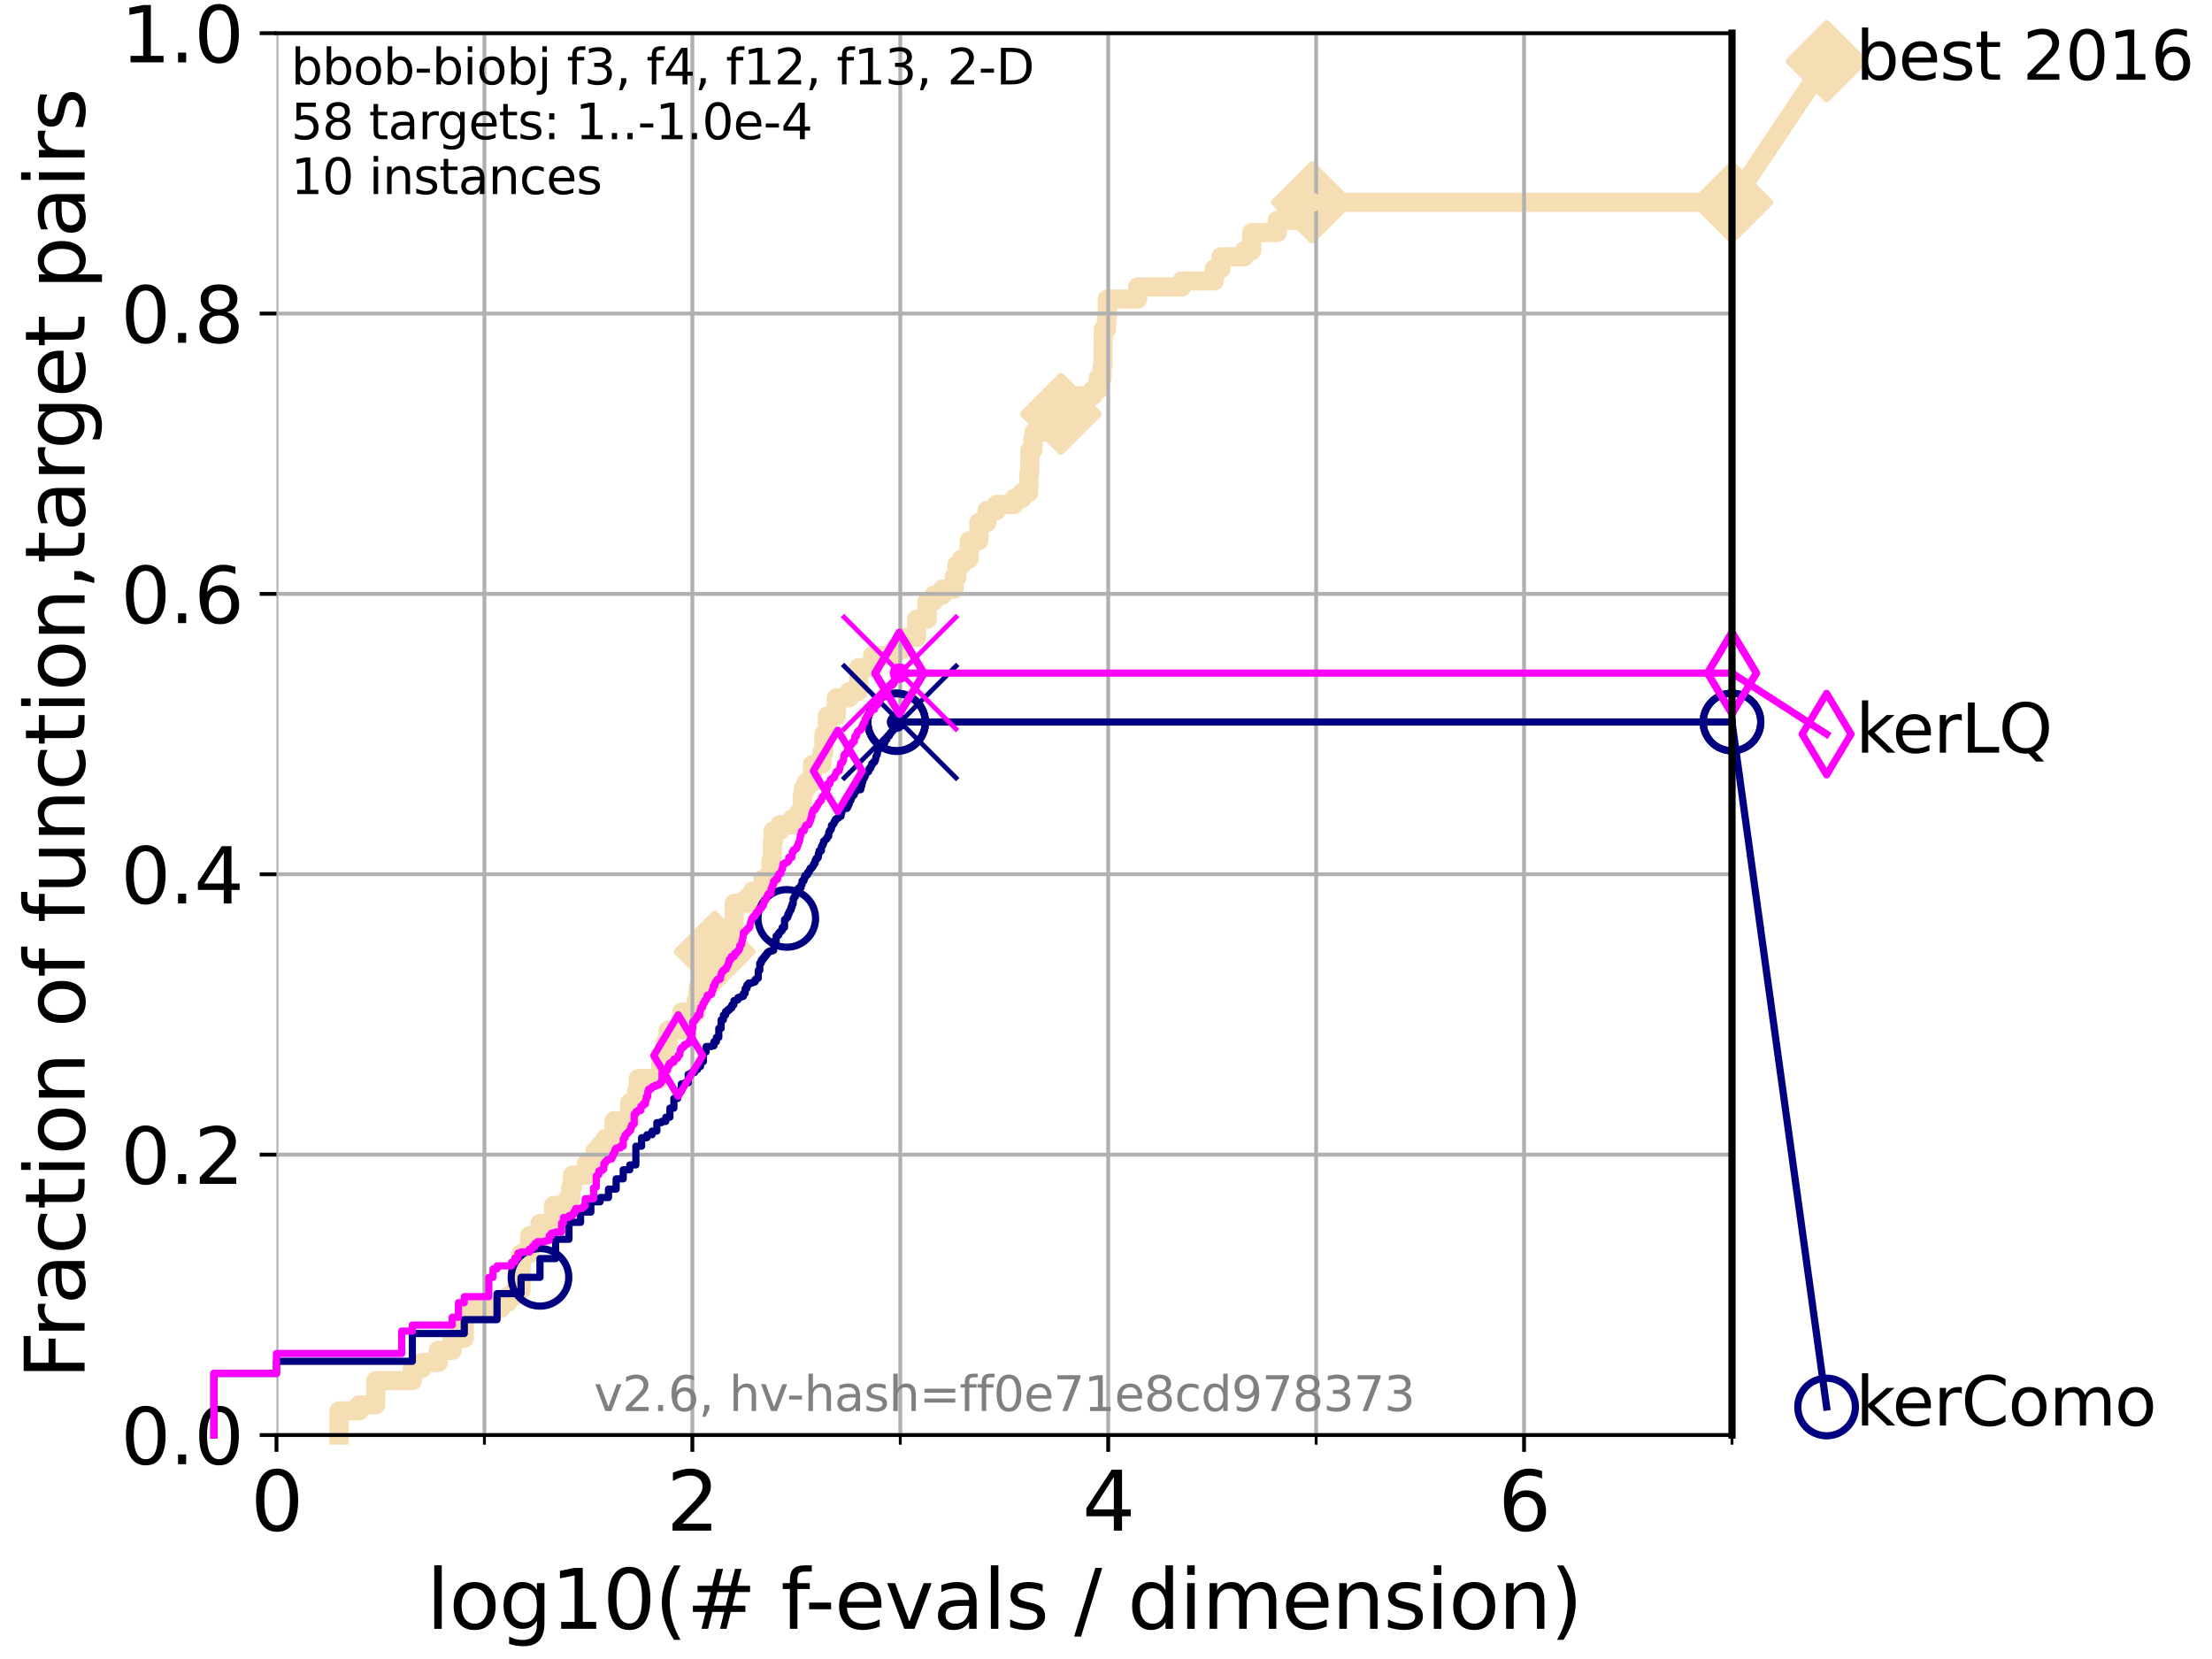 <?xml version="1.0" encoding="utf-8" standalone="no"?>
<!DOCTYPE svg PUBLIC "-//W3C//DTD SVG 1.1//EN"
  "http://www.w3.org/Graphics/SVG/1.1/DTD/svg11.dtd">
<svg xmlns:xlink="http://www.w3.org/1999/xlink" width="460.8pt" height="345.6pt" viewBox="0 0 460.8 345.6" xmlns="http://www.w3.org/2000/svg" version="1.1">
 <defs>
  <style type="text/css">*{stroke-linejoin: round; stroke-linecap: butt}</style>
 </defs>
 <g id="figure_1">
  <g id="patch_1">
   <path d="M 0 345.6 
L 460.8 345.6 
L 460.8 0 
L 0 0 
z
" style="fill: #ffffff"/>
  </g>
  <g id="axes_1">
   <g id="patch_2">
    <path d="M 57.6 298.944 
L 360.806 298.944 
L 360.806 6.912 
L 57.6 6.912 
z
" style="fill: #ffffff"/>
   </g>
   <g id="line2d_1">
    <path d="M 70.639 298.944 
L 70.639 293.909 
L 74.837 293.909 
L 74.837 292.65 
L 78.267 292.65 
L 78.267 287.615 
L 85.894 287.615 
L 85.894 285.098 
L 87.876 285.098 
L 87.876 283.839 
L 91.306 283.839 
L 91.306 281.321 
L 94.206 281.321 
L 94.206 278.804 
L 96.718 278.804 
L 96.718 273.769 
L 97.858 273.769 
L 97.858 272.51 
L 104.345 272.51 
L 104.345 271.251 
L 105.851 271.251 
L 105.851 269.993 
L 107.245 269.993 
L 107.245 268.734 
L 108.543 268.734 
L 108.543 261.181 
L 110.336 261.181 
L 110.336 257.405 
L 112.488 257.405 
L 112.488 254.887 
L 115.315 254.887 
L 115.315 251.111 
L 118.152 251.111 
L 118.152 249.852 
L 118.89 249.852 
L 118.89 247.335 
L 119.248 247.335 
L 119.248 244.817 
L 122.199 244.817 
L 122.199 242.3 
L 123.936 242.3 
L 123.936 239.782 
L 125.012 239.782 
L 125.012 238.524 
L 126.029 238.524 
L 126.029 237.265 
L 127.686 237.265 
L 127.686 236.006 
L 127.911 236.006 
L 127.911 233.489 
L 131.191 233.489 
L 131.191 229.712 
L 132.639 229.712 
L 132.639 227.195 
L 132.984 227.195 
L 132.984 224.677 
L 137.655 224.677 
L 137.655 220.901 
L 138.566 220.901 
L 138.566 217.125 
L 139.191 217.125 
L 139.191 214.607 
L 142.038 214.607 
L 142.038 210.831 
L 145.058 210.831 
L 145.058 208.313 
L 145.415 208.313 
L 145.415 205.796 
L 145.938 205.796 
L 145.938 203.278 
L 148.503 203.278 
L 148.503 200.761 
L 148.874 200.761 
L 148.874 198.243 
L 150.76 198.243 
L 150.76 195.726 
L 152.776 195.726 
L 152.776 193.208 
L 152.895 193.208 
L 152.954 188.173 
L 155.701 188.173 
L 155.701 186.914 
L 156.793 186.914 
L 156.793 185.656 
L 158.934 185.656 
L 158.934 183.138 
L 160.581 183.138 
L 160.581 179.362 
L 160.894 179.362 
L 160.894 175.586 
L 161.049 175.586 
L 161.049 173.068 
L 162.421 173.068 
L 162.421 171.809 
L 165.084 171.809 
L 165.084 170.551 
L 166.374 170.551 
L 166.374 169.292 
L 167.168 169.292 
L 167.168 165.516 
L 167.362 165.516 
L 167.362 164.257 
L 167.957 164.257 
L 167.957 162.998 
L 169.245 162.998 
L 169.245 159.222 
L 171.204 159.222 
L 171.204 156.704 
L 171.647 156.704 
L 171.647 152.928 
L 172.356 152.928 
L 172.356 149.152 
L 174.241 149.152 
L 174.241 145.375 
L 176.889 145.375 
L 176.889 144.117 
L 178.704 144.117 
L 178.704 142.858 
L 178.884 142.858 
L 178.884 139.082 
L 181.779 139.082 
L 181.779 136.564 
L 186.332 136.564 
L 186.332 135.305 
L 188.065 135.305 
L 188.065 132.788 
L 190.952 132.788 
L 190.952 129.012 
L 193.121 129.012 
L 193.121 125.235 
L 194.574 125.235 
L 194.574 123.977 
L 196.364 123.977 
L 196.364 122.718 
L 198.769 122.718 
L 198.769 120.2 
L 199.366 120.2 
L 199.366 117.683 
L 200.358 117.683 
L 200.358 116.424 
L 201.897 116.424 
L 201.897 112.648 
L 203.908 112.648 
L 203.908 108.871 
L 205.578 108.871 
L 205.578 106.354 
L 207.587 106.354 
L 207.587 105.095 
L 211.27 105.095 
L 211.27 103.836 
L 212.9 103.836 
L 212.9 102.578 
L 214.316 102.578 
L 214.316 98.801 
L 214.488 98.801 
L 214.573 93.766 
L 215.176 93.766 
L 215.176 91.249 
L 215.43 91.249 
L 215.43 89.99 
L 219.92 89.99 
L 219.92 86.214 
L 221.002 86.214 
L 221.002 82.438 
L 227.685 82.438 
L 227.685 81.179 
L 228.796 81.179 
L 228.796 78.661 
L 229.607 78.661 
L 229.607 76.144 
L 229.76 76.144 
L 229.824 68.591 
L 230.504 68.591 
L 230.504 66.074 
L 230.67 66.074 
L 230.67 62.297 
L 236.986 62.297 
L 236.986 59.78 
L 246.219 59.78 
L 246.219 58.521 
L 252.967 58.521 
L 252.967 56.004 
L 254.343 56.004 
L 254.343 53.486 
L 259.251 53.486 
L 259.251 52.227 
L 260.751 52.227 
L 260.751 48.451 
L 266.088 48.451 
L 266.088 45.934 
L 273.326 45.934 
L 273.326 42.157 
L 360.806 42.157 
L 360.806 42.157 
" style="fill: none; stroke: #f5deb3; stroke-width: 4; stroke-linecap: square"/>
   </g>
   <g id="line2d_2">
    <defs>
     <path id="mca77d1defd" d="M -0 7.778 
L 7.778 0 
L 0 -7.778 
L -7.778 -0 
z
" style="stroke: #f5deb3; stroke-width: 1.5; stroke-linejoin: miter"/>
    </defs>
    <g>
     <use xlink:href="#mca77d1defd" x="148.874" y="198.243" style="fill: #f5deb3; stroke: #f5deb3; stroke-width: 1.5; stroke-linejoin: miter"/>
     <use xlink:href="#mca77d1defd" x="221.002" y="86.214" style="fill: #f5deb3; stroke: #f5deb3; stroke-width: 1.5; stroke-linejoin: miter"/>
     <use xlink:href="#mca77d1defd" x="273.326" y="42.157" style="fill: #f5deb3; stroke: #f5deb3; stroke-width: 1.5; stroke-linejoin: miter"/>
     <use xlink:href="#mca77d1defd" x="273.326" y="42.157" style="fill: #f5deb3; stroke: #f5deb3; stroke-width: 1.5; stroke-linejoin: miter"/>
     <use xlink:href="#mca77d1defd" x="360.806" y="42.157" style="fill: #f5deb3; stroke: #f5deb3; stroke-width: 1.5; stroke-linejoin: miter"/>
    </g>
   </g>
   <g id="line2d_3">
    <path style="fill: none; stroke: #f5deb3; stroke-width: 4; stroke-linecap: square"/>
    <g/>
   </g>
   <g id="line2d_4">
    <path d="M 360.806 42.157 
L 380.515 12.753 
" style="fill: none; stroke: #f5deb3; stroke-width: 4; stroke-linecap: square"/>
    <g>
     <use xlink:href="#mca77d1defd" x="360.806" y="42.157" style="fill: #f5deb3; stroke: #f5deb3; stroke-width: 1.5; stroke-linejoin: miter"/>
     <use xlink:href="#mca77d1defd" x="380.515" y="12.753" style="fill: #f5deb3; stroke: #f5deb3; stroke-width: 1.5; stroke-linejoin: miter"/>
    </g>
   </g>
   <g id="matplotlib.axis_1">
    <g id="xtick_1">
     <g id="line2d_5">
      <path d="M 57.6 298.944 
L 57.6 6.912 
" clip-path="url(#p7e02ad020f)" style="fill: none; stroke: #b0b0b0; stroke-width: 0.8; stroke-linecap: square"/>
     </g>
     <g id="line2d_6">
      <defs>
       <path id="mc1fc79f60a" d="M 0 0 
L 0 3.5 
" style="stroke: #000000; stroke-width: 0.8"/>
      </defs>
      <g>
       <use xlink:href="#mc1fc79f60a" x="57.6" y="298.944" style="stroke: #000000; stroke-width: 0.8"/>
      </g>
     </g>
     <g id="text_1">
      <!-- 0 -->
      <g transform="translate(52.192 318.861) scale(0.17 -0.17)">
       <defs>
        <path id="DejaVuSans-30" d="M 2034 4250 
Q 1547 4250 1301 3770 
Q 1056 3291 1056 2328 
Q 1056 1369 1301 889 
Q 1547 409 2034 409 
Q 2525 409 2770 889 
Q 3016 1369 3016 2328 
Q 3016 3291 2770 3770 
Q 2525 4250 2034 4250 
z
M 2034 4750 
Q 2819 4750 3233 4129 
Q 3647 3509 3647 2328 
Q 3647 1150 3233 529 
Q 2819 -91 2034 -91 
Q 1250 -91 836 529 
Q 422 1150 422 2328 
Q 422 3509 836 4129 
Q 1250 4750 2034 4750 
z
" transform="scale(0.016)"/>
       </defs>
       <use xlink:href="#DejaVuSans-30"/>
      </g>
     </g>
    </g>
    <g id="xtick_2">
     <g id="line2d_7">
      <path d="M 144.23 298.944 
L 144.23 6.912 
" clip-path="url(#p7e02ad020f)" style="fill: none; stroke: #b0b0b0; stroke-width: 0.8; stroke-linecap: square"/>
     </g>
     <g id="line2d_8">
      <g>
       <use xlink:href="#mc1fc79f60a" x="144.23" y="298.944" style="stroke: #000000; stroke-width: 0.8"/>
      </g>
     </g>
     <g id="text_2">
      <!-- 2 -->
      <g transform="translate(138.822 318.861) scale(0.17 -0.17)">
       <defs>
        <path id="DejaVuSans-32" d="M 1228 531 
L 3431 531 
L 3431 0 
L 469 0 
L 469 531 
Q 828 903 1448 1529 
Q 2069 2156 2228 2338 
Q 2531 2678 2651 2914 
Q 2772 3150 2772 3378 
Q 2772 3750 2511 3984 
Q 2250 4219 1831 4219 
Q 1534 4219 1204 4116 
Q 875 4013 500 3803 
L 500 4441 
Q 881 4594 1212 4672 
Q 1544 4750 1819 4750 
Q 2544 4750 2975 4387 
Q 3406 4025 3406 3419 
Q 3406 3131 3298 2873 
Q 3191 2616 2906 2266 
Q 2828 2175 2409 1742 
Q 1991 1309 1228 531 
z
" transform="scale(0.016)"/>
       </defs>
       <use xlink:href="#DejaVuSans-32"/>
      </g>
     </g>
    </g>
    <g id="xtick_3">
     <g id="line2d_9">
      <path d="M 230.861 298.944 
L 230.861 6.912 
" clip-path="url(#p7e02ad020f)" style="fill: none; stroke: #b0b0b0; stroke-width: 0.8; stroke-linecap: square"/>
     </g>
     <g id="line2d_10">
      <g>
       <use xlink:href="#mc1fc79f60a" x="230.861" y="298.944" style="stroke: #000000; stroke-width: 0.8"/>
      </g>
     </g>
     <g id="text_3">
      <!-- 4 -->
      <g transform="translate(225.453 318.861) scale(0.17 -0.17)">
       <defs>
        <path id="DejaVuSans-34" d="M 2419 4116 
L 825 1625 
L 2419 1625 
L 2419 4116 
z
M 2253 4666 
L 3047 4666 
L 3047 1625 
L 3713 1625 
L 3713 1100 
L 3047 1100 
L 3047 0 
L 2419 0 
L 2419 1100 
L 313 1100 
L 313 1709 
L 2253 4666 
z
" transform="scale(0.016)"/>
       </defs>
       <use xlink:href="#DejaVuSans-34"/>
      </g>
     </g>
    </g>
    <g id="xtick_4">
     <g id="line2d_11">
      <path d="M 317.491 298.944 
L 317.491 6.912 
" clip-path="url(#p7e02ad020f)" style="fill: none; stroke: #b0b0b0; stroke-width: 0.8; stroke-linecap: square"/>
     </g>
     <g id="line2d_12">
      <g>
       <use xlink:href="#mc1fc79f60a" x="317.491" y="298.944" style="stroke: #000000; stroke-width: 0.8"/>
      </g>
     </g>
     <g id="text_4">
      <!-- 6 -->
      <g transform="translate(312.083 318.861) scale(0.17 -0.17)">
       <defs>
        <path id="DejaVuSans-36" d="M 2113 2584 
Q 1688 2584 1439 2293 
Q 1191 2003 1191 1497 
Q 1191 994 1439 701 
Q 1688 409 2113 409 
Q 2538 409 2786 701 
Q 3034 994 3034 1497 
Q 3034 2003 2786 2293 
Q 2538 2584 2113 2584 
z
M 3366 4563 
L 3366 3988 
Q 3128 4100 2886 4159 
Q 2644 4219 2406 4219 
Q 1781 4219 1451 3797 
Q 1122 3375 1075 2522 
Q 1259 2794 1537 2939 
Q 1816 3084 2150 3084 
Q 2853 3084 3261 2657 
Q 3669 2231 3669 1497 
Q 3669 778 3244 343 
Q 2819 -91 2113 -91 
Q 1303 -91 875 529 
Q 447 1150 447 2328 
Q 447 3434 972 4092 
Q 1497 4750 2381 4750 
Q 2619 4750 2861 4703 
Q 3103 4656 3366 4563 
z
" transform="scale(0.016)"/>
       </defs>
       <use xlink:href="#DejaVuSans-36"/>
      </g>
     </g>
    </g>
    <g id="xtick_5">
     <g id="line2d_13">
      <path d="M 100.915 298.944 
L 100.915 6.912 
" clip-path="url(#p7e02ad020f)" style="fill: none; stroke: #b0b0b0; stroke-width: 0.8; stroke-linecap: square"/>
     </g>
     <g id="line2d_14">
      <defs>
       <path id="m8ebef4ad25" d="M 0 0 
L 0 2 
" style="stroke: #000000; stroke-width: 0.6"/>
      </defs>
      <g>
       <use xlink:href="#m8ebef4ad25" x="100.915" y="298.944" style="stroke: #000000; stroke-width: 0.6"/>
      </g>
     </g>
    </g>
    <g id="xtick_6">
     <g id="line2d_15">
      <path d="M 187.546 298.944 
L 187.546 6.912 
" clip-path="url(#p7e02ad020f)" style="fill: none; stroke: #b0b0b0; stroke-width: 0.8; stroke-linecap: square"/>
     </g>
     <g id="line2d_16">
      <g>
       <use xlink:href="#m8ebef4ad25" x="187.546" y="298.944" style="stroke: #000000; stroke-width: 0.6"/>
      </g>
     </g>
    </g>
    <g id="xtick_7">
     <g id="line2d_17">
      <path d="M 274.176 298.944 
L 274.176 6.912 
" clip-path="url(#p7e02ad020f)" style="fill: none; stroke: #b0b0b0; stroke-width: 0.8; stroke-linecap: square"/>
     </g>
     <g id="line2d_18">
      <g>
       <use xlink:href="#m8ebef4ad25" x="274.176" y="298.944" style="stroke: #000000; stroke-width: 0.6"/>
      </g>
     </g>
    </g>
    <g id="xtick_8">
     <g id="line2d_19">
      <path d="M 360.806 298.944 
L 360.806 6.912 
" clip-path="url(#p7e02ad020f)" style="fill: none; stroke: #b0b0b0; stroke-width: 0.8; stroke-linecap: square"/>
     </g>
     <g id="line2d_20">
      <g>
       <use xlink:href="#m8ebef4ad25" x="360.806" y="298.944" style="stroke: #000000; stroke-width: 0.6"/>
      </g>
     </g>
    </g>
    <g id="text_5">
     <!-- log10(# f-evals / dimension) -->
     <g transform="translate(88.823 339.314) scale(0.17 -0.17)">
      <defs>
       <path id="DejaVuSans-6c" d="M 603 4863 
L 1178 4863 
L 1178 0 
L 603 0 
L 603 4863 
z
" transform="scale(0.016)"/>
       <path id="DejaVuSans-6f" d="M 1959 3097 
Q 1497 3097 1228 2736 
Q 959 2375 959 1747 
Q 959 1119 1226 758 
Q 1494 397 1959 397 
Q 2419 397 2687 759 
Q 2956 1122 2956 1747 
Q 2956 2369 2687 2733 
Q 2419 3097 1959 3097 
z
M 1959 3584 
Q 2709 3584 3137 3096 
Q 3566 2609 3566 1747 
Q 3566 888 3137 398 
Q 2709 -91 1959 -91 
Q 1206 -91 779 398 
Q 353 888 353 1747 
Q 353 2609 779 3096 
Q 1206 3584 1959 3584 
z
" transform="scale(0.016)"/>
       <path id="DejaVuSans-67" d="M 2906 1791 
Q 2906 2416 2648 2759 
Q 2391 3103 1925 3103 
Q 1463 3103 1205 2759 
Q 947 2416 947 1791 
Q 947 1169 1205 825 
Q 1463 481 1925 481 
Q 2391 481 2648 825 
Q 2906 1169 2906 1791 
z
M 3481 434 
Q 3481 -459 3084 -895 
Q 2688 -1331 1869 -1331 
Q 1566 -1331 1297 -1286 
Q 1028 -1241 775 -1147 
L 775 -588 
Q 1028 -725 1275 -790 
Q 1522 -856 1778 -856 
Q 2344 -856 2625 -561 
Q 2906 -266 2906 331 
L 2906 616 
Q 2728 306 2450 153 
Q 2172 0 1784 0 
Q 1141 0 747 490 
Q 353 981 353 1791 
Q 353 2603 747 3093 
Q 1141 3584 1784 3584 
Q 2172 3584 2450 3431 
Q 2728 3278 2906 2969 
L 2906 3500 
L 3481 3500 
L 3481 434 
z
" transform="scale(0.016)"/>
       <path id="DejaVuSans-31" d="M 794 531 
L 1825 531 
L 1825 4091 
L 703 3866 
L 703 4441 
L 1819 4666 
L 2450 4666 
L 2450 531 
L 3481 531 
L 3481 0 
L 794 0 
L 794 531 
z
" transform="scale(0.016)"/>
       <path id="DejaVuSans-28" d="M 1984 4856 
Q 1566 4138 1362 3434 
Q 1159 2731 1159 2009 
Q 1159 1288 1364 580 
Q 1569 -128 1984 -844 
L 1484 -844 
Q 1016 -109 783 600 
Q 550 1309 550 2009 
Q 550 2706 781 3412 
Q 1013 4119 1484 4856 
L 1984 4856 
z
" transform="scale(0.016)"/>
       <path id="DejaVuSans-23" d="M 3272 2816 
L 2363 2816 
L 2100 1772 
L 3016 1772 
L 3272 2816 
z
M 2803 4594 
L 2478 3297 
L 3391 3297 
L 3719 4594 
L 4219 4594 
L 3897 3297 
L 4872 3297 
L 4872 2816 
L 3775 2816 
L 3519 1772 
L 4513 1772 
L 4513 1294 
L 3397 1294 
L 3072 0 
L 2572 0 
L 2894 1294 
L 1978 1294 
L 1656 0 
L 1153 0 
L 1478 1294 
L 494 1294 
L 494 1772 
L 1594 1772 
L 1856 2816 
L 850 2816 
L 850 3297 
L 1978 3297 
L 2297 4594 
L 2803 4594 
z
" transform="scale(0.016)"/>
       <path id="DejaVuSans-20" transform="scale(0.016)"/>
       <path id="DejaVuSans-66" d="M 2375 4863 
L 2375 4384 
L 1825 4384 
Q 1516 4384 1395 4259 
Q 1275 4134 1275 3809 
L 1275 3500 
L 2222 3500 
L 2222 3053 
L 1275 3053 
L 1275 0 
L 697 0 
L 697 3053 
L 147 3053 
L 147 3500 
L 697 3500 
L 697 3744 
Q 697 4328 969 4595 
Q 1241 4863 1831 4863 
L 2375 4863 
z
" transform="scale(0.016)"/>
       <path id="DejaVuSans-2d" d="M 313 2009 
L 1997 2009 
L 1997 1497 
L 313 1497 
L 313 2009 
z
" transform="scale(0.016)"/>
       <path id="DejaVuSans-65" d="M 3597 1894 
L 3597 1613 
L 953 1613 
Q 991 1019 1311 708 
Q 1631 397 2203 397 
Q 2534 397 2845 478 
Q 3156 559 3463 722 
L 3463 178 
Q 3153 47 2828 -22 
Q 2503 -91 2169 -91 
Q 1331 -91 842 396 
Q 353 884 353 1716 
Q 353 2575 817 3079 
Q 1281 3584 2069 3584 
Q 2775 3584 3186 3129 
Q 3597 2675 3597 1894 
z
M 3022 2063 
Q 3016 2534 2758 2815 
Q 2500 3097 2075 3097 
Q 1594 3097 1305 2825 
Q 1016 2553 972 2059 
L 3022 2063 
z
" transform="scale(0.016)"/>
       <path id="DejaVuSans-76" d="M 191 3500 
L 800 3500 
L 1894 563 
L 2988 3500 
L 3597 3500 
L 2284 0 
L 1503 0 
L 191 3500 
z
" transform="scale(0.016)"/>
       <path id="DejaVuSans-61" d="M 2194 1759 
Q 1497 1759 1228 1600 
Q 959 1441 959 1056 
Q 959 750 1161 570 
Q 1363 391 1709 391 
Q 2188 391 2477 730 
Q 2766 1069 2766 1631 
L 2766 1759 
L 2194 1759 
z
M 3341 1997 
L 3341 0 
L 2766 0 
L 2766 531 
Q 2569 213 2275 61 
Q 1981 -91 1556 -91 
Q 1019 -91 701 211 
Q 384 513 384 1019 
Q 384 1609 779 1909 
Q 1175 2209 1959 2209 
L 2766 2209 
L 2766 2266 
Q 2766 2663 2505 2880 
Q 2244 3097 1772 3097 
Q 1472 3097 1187 3025 
Q 903 2953 641 2809 
L 641 3341 
Q 956 3463 1253 3523 
Q 1550 3584 1831 3584 
Q 2591 3584 2966 3190 
Q 3341 2797 3341 1997 
z
" transform="scale(0.016)"/>
       <path id="DejaVuSans-73" d="M 2834 3397 
L 2834 2853 
Q 2591 2978 2328 3040 
Q 2066 3103 1784 3103 
Q 1356 3103 1142 2972 
Q 928 2841 928 2578 
Q 928 2378 1081 2264 
Q 1234 2150 1697 2047 
L 1894 2003 
Q 2506 1872 2764 1633 
Q 3022 1394 3022 966 
Q 3022 478 2636 193 
Q 2250 -91 1575 -91 
Q 1294 -91 989 -36 
Q 684 19 347 128 
L 347 722 
Q 666 556 975 473 
Q 1284 391 1588 391 
Q 1994 391 2212 530 
Q 2431 669 2431 922 
Q 2431 1156 2273 1281 
Q 2116 1406 1581 1522 
L 1381 1569 
Q 847 1681 609 1914 
Q 372 2147 372 2553 
Q 372 3047 722 3315 
Q 1072 3584 1716 3584 
Q 2034 3584 2315 3537 
Q 2597 3491 2834 3397 
z
" transform="scale(0.016)"/>
       <path id="DejaVuSans-2f" d="M 1625 4666 
L 2156 4666 
L 531 -594 
L 0 -594 
L 1625 4666 
z
" transform="scale(0.016)"/>
       <path id="DejaVuSans-64" d="M 2906 2969 
L 2906 4863 
L 3481 4863 
L 3481 0 
L 2906 0 
L 2906 525 
Q 2725 213 2448 61 
Q 2172 -91 1784 -91 
Q 1150 -91 751 415 
Q 353 922 353 1747 
Q 353 2572 751 3078 
Q 1150 3584 1784 3584 
Q 2172 3584 2448 3432 
Q 2725 3281 2906 2969 
z
M 947 1747 
Q 947 1113 1208 752 
Q 1469 391 1925 391 
Q 2381 391 2643 752 
Q 2906 1113 2906 1747 
Q 2906 2381 2643 2742 
Q 2381 3103 1925 3103 
Q 1469 3103 1208 2742 
Q 947 2381 947 1747 
z
" transform="scale(0.016)"/>
       <path id="DejaVuSans-69" d="M 603 3500 
L 1178 3500 
L 1178 0 
L 603 0 
L 603 3500 
z
M 603 4863 
L 1178 4863 
L 1178 4134 
L 603 4134 
L 603 4863 
z
" transform="scale(0.016)"/>
       <path id="DejaVuSans-6d" d="M 3328 2828 
Q 3544 3216 3844 3400 
Q 4144 3584 4550 3584 
Q 5097 3584 5394 3201 
Q 5691 2819 5691 2113 
L 5691 0 
L 5113 0 
L 5113 2094 
Q 5113 2597 4934 2840 
Q 4756 3084 4391 3084 
Q 3944 3084 3684 2787 
Q 3425 2491 3425 1978 
L 3425 0 
L 2847 0 
L 2847 2094 
Q 2847 2600 2669 2842 
Q 2491 3084 2119 3084 
Q 1678 3084 1418 2786 
Q 1159 2488 1159 1978 
L 1159 0 
L 581 0 
L 581 3500 
L 1159 3500 
L 1159 2956 
Q 1356 3278 1631 3431 
Q 1906 3584 2284 3584 
Q 2666 3584 2933 3390 
Q 3200 3197 3328 2828 
z
" transform="scale(0.016)"/>
       <path id="DejaVuSans-6e" d="M 3513 2113 
L 3513 0 
L 2938 0 
L 2938 2094 
Q 2938 2591 2744 2837 
Q 2550 3084 2163 3084 
Q 1697 3084 1428 2787 
Q 1159 2491 1159 1978 
L 1159 0 
L 581 0 
L 581 3500 
L 1159 3500 
L 1159 2956 
Q 1366 3272 1645 3428 
Q 1925 3584 2291 3584 
Q 2894 3584 3203 3211 
Q 3513 2838 3513 2113 
z
" transform="scale(0.016)"/>
       <path id="DejaVuSans-29" d="M 513 4856 
L 1013 4856 
Q 1481 4119 1714 3412 
Q 1947 2706 1947 2009 
Q 1947 1309 1714 600 
Q 1481 -109 1013 -844 
L 513 -844 
Q 928 -128 1133 580 
Q 1338 1288 1338 2009 
Q 1338 2731 1133 3434 
Q 928 4138 513 4856 
z
" transform="scale(0.016)"/>
      </defs>
      <use xlink:href="#DejaVuSans-6c"/>
      <use xlink:href="#DejaVuSans-6f" x="27.783"/>
      <use xlink:href="#DejaVuSans-67" x="88.965"/>
      <use xlink:href="#DejaVuSans-31" x="152.441"/>
      <use xlink:href="#DejaVuSans-30" x="216.064"/>
      <use xlink:href="#DejaVuSans-28" x="279.688"/>
      <use xlink:href="#DejaVuSans-23" x="318.701"/>
      <use xlink:href="#DejaVuSans-20" x="402.49"/>
      <use xlink:href="#DejaVuSans-66" x="434.277"/>
      <use xlink:href="#DejaVuSans-2d" x="463.982"/>
      <use xlink:href="#DejaVuSans-65" x="500.066"/>
      <use xlink:href="#DejaVuSans-76" x="561.59"/>
      <use xlink:href="#DejaVuSans-61" x="620.77"/>
      <use xlink:href="#DejaVuSans-6c" x="682.049"/>
      <use xlink:href="#DejaVuSans-73" x="709.832"/>
      <use xlink:href="#DejaVuSans-20" x="761.932"/>
      <use xlink:href="#DejaVuSans-2f" x="793.719"/>
      <use xlink:href="#DejaVuSans-20" x="827.41"/>
      <use xlink:href="#DejaVuSans-64" x="859.197"/>
      <use xlink:href="#DejaVuSans-69" x="922.674"/>
      <use xlink:href="#DejaVuSans-6d" x="950.457"/>
      <use xlink:href="#DejaVuSans-65" x="1047.869"/>
      <use xlink:href="#DejaVuSans-6e" x="1109.393"/>
      <use xlink:href="#DejaVuSans-73" x="1172.771"/>
      <use xlink:href="#DejaVuSans-69" x="1224.871"/>
      <use xlink:href="#DejaVuSans-6f" x="1252.654"/>
      <use xlink:href="#DejaVuSans-6e" x="1313.836"/>
      <use xlink:href="#DejaVuSans-29" x="1377.215"/>
     </g>
    </g>
   </g>
   <g id="matplotlib.axis_2">
    <g id="ytick_1">
     <g id="line2d_21">
      <path d="M 57.6 298.944 
L 360.806 298.944 
" clip-path="url(#p7e02ad020f)" style="fill: none; stroke: #b0b0b0; stroke-width: 0.8; stroke-linecap: square"/>
     </g>
     <g id="line2d_22">
      <defs>
       <path id="m42235d2742" d="M 0 0 
L -3.5 0 
" style="stroke: #000000; stroke-width: 0.8"/>
      </defs>
      <g>
       <use xlink:href="#m42235d2742" x="57.6" y="298.944" style="stroke: #000000; stroke-width: 0.8"/>
      </g>
     </g>
     <g id="text_6">
      <!-- 0.0 -->
      <g transform="translate(25.155 305.023) scale(0.16 -0.16)">
       <defs>
        <path id="DejaVuSans-2e" d="M 684 794 
L 1344 794 
L 1344 0 
L 684 0 
L 684 794 
z
" transform="scale(0.016)"/>
       </defs>
       <use xlink:href="#DejaVuSans-30"/>
       <use xlink:href="#DejaVuSans-2e" x="63.623"/>
       <use xlink:href="#DejaVuSans-30" x="95.41"/>
      </g>
     </g>
    </g>
    <g id="ytick_2">
     <g id="line2d_23">
      <path d="M 57.6 240.538 
L 360.806 240.538 
" clip-path="url(#p7e02ad020f)" style="fill: none; stroke: #b0b0b0; stroke-width: 0.8; stroke-linecap: square"/>
     </g>
     <g id="line2d_24">
      <g>
       <use xlink:href="#m42235d2742" x="57.6" y="240.538" style="stroke: #000000; stroke-width: 0.8"/>
      </g>
     </g>
     <g id="text_7">
      <!-- 0.2 -->
      <g transform="translate(25.155 246.616) scale(0.16 -0.16)">
       <use xlink:href="#DejaVuSans-30"/>
       <use xlink:href="#DejaVuSans-2e" x="63.623"/>
       <use xlink:href="#DejaVuSans-32" x="95.41"/>
      </g>
     </g>
    </g>
    <g id="ytick_3">
     <g id="line2d_25">
      <path d="M 57.6 182.131 
L 360.806 182.131 
" clip-path="url(#p7e02ad020f)" style="fill: none; stroke: #b0b0b0; stroke-width: 0.8; stroke-linecap: square"/>
     </g>
     <g id="line2d_26">
      <g>
       <use xlink:href="#m42235d2742" x="57.6" y="182.131" style="stroke: #000000; stroke-width: 0.8"/>
      </g>
     </g>
     <g id="text_8">
      <!-- 0.4 -->
      <g transform="translate(25.155 188.21) scale(0.16 -0.16)">
       <use xlink:href="#DejaVuSans-30"/>
       <use xlink:href="#DejaVuSans-2e" x="63.623"/>
       <use xlink:href="#DejaVuSans-34" x="95.41"/>
      </g>
     </g>
    </g>
    <g id="ytick_4">
     <g id="line2d_27">
      <path d="M 57.6 123.725 
L 360.806 123.725 
" clip-path="url(#p7e02ad020f)" style="fill: none; stroke: #b0b0b0; stroke-width: 0.8; stroke-linecap: square"/>
     </g>
     <g id="line2d_28">
      <g>
       <use xlink:href="#m42235d2742" x="57.6" y="123.725" style="stroke: #000000; stroke-width: 0.8"/>
      </g>
     </g>
     <g id="text_9">
      <!-- 0.6 -->
      <g transform="translate(25.155 129.804) scale(0.16 -0.16)">
       <use xlink:href="#DejaVuSans-30"/>
       <use xlink:href="#DejaVuSans-2e" x="63.623"/>
       <use xlink:href="#DejaVuSans-36" x="95.41"/>
      </g>
     </g>
    </g>
    <g id="ytick_5">
     <g id="line2d_29">
      <path d="M 57.6 65.318 
L 360.806 65.318 
" clip-path="url(#p7e02ad020f)" style="fill: none; stroke: #b0b0b0; stroke-width: 0.8; stroke-linecap: square"/>
     </g>
     <g id="line2d_30">
      <g>
       <use xlink:href="#m42235d2742" x="57.6" y="65.318" style="stroke: #000000; stroke-width: 0.8"/>
      </g>
     </g>
     <g id="text_10">
      <!-- 0.8 -->
      <g transform="translate(25.155 71.397) scale(0.16 -0.16)">
       <defs>
        <path id="DejaVuSans-38" d="M 2034 2216 
Q 1584 2216 1326 1975 
Q 1069 1734 1069 1313 
Q 1069 891 1326 650 
Q 1584 409 2034 409 
Q 2484 409 2743 651 
Q 3003 894 3003 1313 
Q 3003 1734 2745 1975 
Q 2488 2216 2034 2216 
z
M 1403 2484 
Q 997 2584 770 2862 
Q 544 3141 544 3541 
Q 544 4100 942 4425 
Q 1341 4750 2034 4750 
Q 2731 4750 3128 4425 
Q 3525 4100 3525 3541 
Q 3525 3141 3298 2862 
Q 3072 2584 2669 2484 
Q 3125 2378 3379 2068 
Q 3634 1759 3634 1313 
Q 3634 634 3220 271 
Q 2806 -91 2034 -91 
Q 1263 -91 848 271 
Q 434 634 434 1313 
Q 434 1759 690 2068 
Q 947 2378 1403 2484 
z
M 1172 3481 
Q 1172 3119 1398 2916 
Q 1625 2713 2034 2713 
Q 2441 2713 2670 2916 
Q 2900 3119 2900 3481 
Q 2900 3844 2670 4047 
Q 2441 4250 2034 4250 
Q 1625 4250 1398 4047 
Q 1172 3844 1172 3481 
z
" transform="scale(0.016)"/>
       </defs>
       <use xlink:href="#DejaVuSans-30"/>
       <use xlink:href="#DejaVuSans-2e" x="63.623"/>
       <use xlink:href="#DejaVuSans-38" x="95.41"/>
      </g>
     </g>
    </g>
    <g id="ytick_6">
     <g id="line2d_31">
      <path d="M 57.6 6.912 
L 360.806 6.912 
" clip-path="url(#p7e02ad020f)" style="fill: none; stroke: #b0b0b0; stroke-width: 0.8; stroke-linecap: square"/>
     </g>
     <g id="line2d_32">
      <g>
       <use xlink:href="#m42235d2742" x="57.6" y="6.912" style="stroke: #000000; stroke-width: 0.8"/>
      </g>
     </g>
     <g id="text_11">
      <!-- 1.0 -->
      <g transform="translate(25.155 12.991) scale(0.16 -0.16)">
       <use xlink:href="#DejaVuSans-31"/>
       <use xlink:href="#DejaVuSans-2e" x="63.623"/>
       <use xlink:href="#DejaVuSans-30" x="95.41"/>
      </g>
     </g>
    </g>
    <g id="text_12">
     <!-- Fraction of function,target pairs -->
     <g transform="translate(17.62 287.313) rotate(-90) scale(0.17 -0.17)">
      <defs>
       <path id="DejaVuSans-46" d="M 628 4666 
L 3309 4666 
L 3309 4134 
L 1259 4134 
L 1259 2759 
L 3109 2759 
L 3109 2228 
L 1259 2228 
L 1259 0 
L 628 0 
L 628 4666 
z
" transform="scale(0.016)"/>
       <path id="DejaVuSans-72" d="M 2631 2963 
Q 2534 3019 2420 3045 
Q 2306 3072 2169 3072 
Q 1681 3072 1420 2755 
Q 1159 2438 1159 1844 
L 1159 0 
L 581 0 
L 581 3500 
L 1159 3500 
L 1159 2956 
Q 1341 3275 1631 3429 
Q 1922 3584 2338 3584 
Q 2397 3584 2469 3576 
Q 2541 3569 2628 3553 
L 2631 2963 
z
" transform="scale(0.016)"/>
       <path id="DejaVuSans-63" d="M 3122 3366 
L 3122 2828 
Q 2878 2963 2633 3030 
Q 2388 3097 2138 3097 
Q 1578 3097 1268 2742 
Q 959 2388 959 1747 
Q 959 1106 1268 751 
Q 1578 397 2138 397 
Q 2388 397 2633 464 
Q 2878 531 3122 666 
L 3122 134 
Q 2881 22 2623 -34 
Q 2366 -91 2075 -91 
Q 1284 -91 818 406 
Q 353 903 353 1747 
Q 353 2603 823 3093 
Q 1294 3584 2113 3584 
Q 2378 3584 2631 3529 
Q 2884 3475 3122 3366 
z
" transform="scale(0.016)"/>
       <path id="DejaVuSans-74" d="M 1172 4494 
L 1172 3500 
L 2356 3500 
L 2356 3053 
L 1172 3053 
L 1172 1153 
Q 1172 725 1289 603 
Q 1406 481 1766 481 
L 2356 481 
L 2356 0 
L 1766 0 
Q 1100 0 847 248 
Q 594 497 594 1153 
L 594 3053 
L 172 3053 
L 172 3500 
L 594 3500 
L 594 4494 
L 1172 4494 
z
" transform="scale(0.016)"/>
       <path id="DejaVuSans-75" d="M 544 1381 
L 544 3500 
L 1119 3500 
L 1119 1403 
Q 1119 906 1312 657 
Q 1506 409 1894 409 
Q 2359 409 2629 706 
Q 2900 1003 2900 1516 
L 2900 3500 
L 3475 3500 
L 3475 0 
L 2900 0 
L 2900 538 
Q 2691 219 2414 64 
Q 2138 -91 1772 -91 
Q 1169 -91 856 284 
Q 544 659 544 1381 
z
M 1991 3584 
L 1991 3584 
z
" transform="scale(0.016)"/>
       <path id="DejaVuSans-2c" d="M 750 794 
L 1409 794 
L 1409 256 
L 897 -744 
L 494 -744 
L 750 256 
L 750 794 
z
" transform="scale(0.016)"/>
       <path id="DejaVuSans-70" d="M 1159 525 
L 1159 -1331 
L 581 -1331 
L 581 3500 
L 1159 3500 
L 1159 2969 
Q 1341 3281 1617 3432 
Q 1894 3584 2278 3584 
Q 2916 3584 3314 3078 
Q 3713 2572 3713 1747 
Q 3713 922 3314 415 
Q 2916 -91 2278 -91 
Q 1894 -91 1617 61 
Q 1341 213 1159 525 
z
M 3116 1747 
Q 3116 2381 2855 2742 
Q 2594 3103 2138 3103 
Q 1681 3103 1420 2742 
Q 1159 2381 1159 1747 
Q 1159 1113 1420 752 
Q 1681 391 2138 391 
Q 2594 391 2855 752 
Q 3116 1113 3116 1747 
z
" transform="scale(0.016)"/>
      </defs>
      <use xlink:href="#DejaVuSans-46"/>
      <use xlink:href="#DejaVuSans-72" x="50.27"/>
      <use xlink:href="#DejaVuSans-61" x="91.383"/>
      <use xlink:href="#DejaVuSans-63" x="152.662"/>
      <use xlink:href="#DejaVuSans-74" x="207.643"/>
      <use xlink:href="#DejaVuSans-69" x="246.852"/>
      <use xlink:href="#DejaVuSans-6f" x="274.635"/>
      <use xlink:href="#DejaVuSans-6e" x="335.816"/>
      <use xlink:href="#DejaVuSans-20" x="399.195"/>
      <use xlink:href="#DejaVuSans-6f" x="430.982"/>
      <use xlink:href="#DejaVuSans-66" x="492.164"/>
      <use xlink:href="#DejaVuSans-20" x="527.369"/>
      <use xlink:href="#DejaVuSans-66" x="559.156"/>
      <use xlink:href="#DejaVuSans-75" x="594.361"/>
      <use xlink:href="#DejaVuSans-6e" x="657.74"/>
      <use xlink:href="#DejaVuSans-63" x="721.119"/>
      <use xlink:href="#DejaVuSans-74" x="776.1"/>
      <use xlink:href="#DejaVuSans-69" x="815.309"/>
      <use xlink:href="#DejaVuSans-6f" x="843.092"/>
      <use xlink:href="#DejaVuSans-6e" x="904.273"/>
      <use xlink:href="#DejaVuSans-2c" x="967.652"/>
      <use xlink:href="#DejaVuSans-74" x="999.439"/>
      <use xlink:href="#DejaVuSans-61" x="1038.648"/>
      <use xlink:href="#DejaVuSans-72" x="1099.928"/>
      <use xlink:href="#DejaVuSans-67" x="1139.291"/>
      <use xlink:href="#DejaVuSans-65" x="1202.768"/>
      <use xlink:href="#DejaVuSans-74" x="1264.291"/>
      <use xlink:href="#DejaVuSans-20" x="1303.5"/>
      <use xlink:href="#DejaVuSans-70" x="1335.287"/>
      <use xlink:href="#DejaVuSans-61" x="1398.764"/>
      <use xlink:href="#DejaVuSans-69" x="1460.043"/>
      <use xlink:href="#DejaVuSans-72" x="1487.826"/>
      <use xlink:href="#DejaVuSans-73" x="1528.939"/>
     </g>
    </g>
   </g>
   <g id="line2d_33">
    <defs>
     <path id="mf556dd7dba" d="M 0 1.5 
C 0.398 1.5 0.779 1.342 1.061 1.061 
C 1.342 0.779 1.5 0.398 1.5 0 
C 1.5 -0.398 1.342 -0.779 1.061 -1.061 
C 0.779 -1.342 0.398 -1.5 0 -1.5 
C -0.398 -1.5 -0.779 -1.342 -1.061 -1.061 
C -1.342 -0.779 -1.5 -0.398 -1.5 0 
C -1.5 0.398 -1.342 0.779 -1.061 1.061 
C -0.779 1.342 -0.398 1.5 0 1.5 
z
" style="stroke: #f5deb3"/>
    </defs>
    <g>
     <use xlink:href="#mf556dd7dba" x="273.326" y="42.157" style="fill: #f5deb3; stroke: #f5deb3"/>
     <use xlink:href="#mf556dd7dba" x="273.326" y="42.157" style="fill: #f5deb3; stroke: #f5deb3"/>
    </g>
   </g>
   <g id="line2d_34">
    <defs>
     <path id="m571b10be00" d="M 0 1.5 
C 0.398 1.5 0.779 1.342 1.061 1.061 
C 1.342 0.779 1.5 0.398 1.5 0 
C 1.5 -0.398 1.342 -0.779 1.061 -1.061 
C 0.779 -1.342 0.398 -1.5 0 -1.5 
C -0.398 -1.5 -0.779 -1.342 -1.061 -1.061 
C -1.342 -0.779 -1.5 -0.398 -1.5 0 
C -1.5 0.398 -1.342 0.779 -1.061 1.061 
C -0.779 1.342 -0.398 1.5 0 1.5 
z
" style="stroke: #000080"/>
    </defs>
    <g>
     <use xlink:href="#m571b10be00" x="186.778" y="150.41" style="fill: #000080; stroke: #000080"/>
     <use xlink:href="#m571b10be00" x="186.778" y="150.41" style="fill: #000080; stroke: #000080"/>
    </g>
   </g>
   <g id="line2d_35">
    <path d="M 44.561 298.944 
L 44.561 286.105 
L 57.6 286.105 
L 57.6 283.587 
L 85.894 283.587 
L 85.894 277.797 
L 96.718 277.797 
L 96.718 274.902 
L 103.544 274.902 
L 103.544 269.489 
L 108.543 269.489 
L 108.543 266.09 
L 112.488 266.09 
L 112.488 262.188 
L 115.747 262.188 
L 115.747 258.16 
L 118.525 258.16 
L 118.525 254.636 
L 120.944 254.636 
L 120.944 252.496 
L 123.088 252.496 
L 123.088 250.356 
L 125.012 250.356 
L 125.012 249.475 
L 126.757 249.475 
L 126.757 247.713 
L 128.354 247.713 
L 128.354 245.573 
L 129.826 245.573 
L 129.826 243.684 
L 131.191 243.684 
L 131.191 242.677 
L 132.464 242.677 
L 132.464 238.775 
L 133.656 238.775 
L 133.656 237.013 
L 134.777 237.013 
L 134.777 236.384 
L 135.835 236.384 
L 135.835 235.628 
L 136.837 235.628 
L 136.837 233.866 
L 137.788 233.866 
L 137.788 233.614 
L 138.693 233.614 
L 138.693 232.733 
L 139.556 232.733 
L 139.556 230.845 
L 140.382 230.845 
L 140.382 228.831 
L 141.173 228.831 
L 141.173 227.321 
L 141.932 227.321 
L 141.932 225.81 
L 142.662 225.81 
L 142.662 225.558 
L 143.364 225.558 
L 143.364 223.796 
L 144.041 223.796 
L 144.041 223.418 
L 144.695 223.418 
L 144.695 222.789 
L 145.327 222.789 
L 145.327 222.16 
L 145.938 222.16 
L 145.938 221.153 
L 146.53 221.153 
L 146.53 219.139 
L 147.103 219.139 
L 147.103 218.006 
L 148.201 218.006 
L 148.201 217.88 
L 148.727 217.88 
L 148.727 216.999 
L 149.238 216.999 
L 149.238 216.118 
L 149.736 216.118 
L 149.736 214.23 
L 150.221 214.23 
L 150.221 212.467 
L 150.694 212.467 
L 150.694 211.46 
L 151.155 211.46 
L 151.155 210.705 
L 151.605 210.705 
L 151.605 210.327 
L 152.045 210.327 
L 152.045 209.95 
L 152.475 209.95 
L 152.475 209.32 
L 152.895 209.32 
L 152.895 208.439 
L 153.306 208.439 
L 153.306 208.313 
L 153.708 208.313 
L 153.708 207.81 
L 154.101 207.81 
L 154.101 207.684 
L 154.487 207.684 
L 154.487 207.558 
L 154.865 207.558 
L 154.865 206.929 
L 155.235 206.929 
L 155.235 205.922 
L 155.599 205.922 
L 155.599 205.166 
L 155.955 205.166 
L 155.955 204.789 
L 156.648 204.789 
L 156.648 204.663 
L 156.985 204.663 
L 156.985 204.537 
L 157.317 204.537 
L 157.317 204.034 
L 157.642 204.034 
L 157.642 203.782 
L 157.962 203.782 
L 157.962 202.145 
L 158.277 202.145 
L 158.277 200.635 
L 158.586 200.635 
L 158.586 200.006 
L 158.891 200.006 
L 158.891 199.628 
L 159.19 199.628 
L 159.19 199.25 
L 159.485 199.25 
L 159.485 198.873 
L 159.776 198.873 
L 159.776 198.495 
L 160.062 198.495 
L 160.062 198.243 
L 160.343 198.243 
L 160.343 198.117 
L 160.894 198.117 
L 160.894 197.992 
L 161.164 197.992 
L 161.164 196.103 
L 161.43 196.103 
L 161.43 195.978 
L 161.692 195.978 
L 161.692 194.971 
L 161.95 194.971 
L 161.95 194.845 
L 162.205 194.845 
L 162.205 194.341 
L 162.457 194.341 
L 162.457 194.089 
L 162.705 194.089 
L 162.705 193.838 
L 162.95 193.838 
L 162.95 193.208 
L 163.43 193.208 
L 163.43 191.572 
L 163.666 191.572 
L 163.666 191.32 
L 163.899 191.32 
L 163.899 191.068 
L 164.129 191.068 
L 164.129 190.439 
L 164.356 190.439 
L 164.356 189.936 
L 164.581 189.936 
L 164.581 189.558 
L 164.803 189.558 
L 164.803 188.928 
L 165.022 188.928 
L 165.022 188.299 
L 165.239 188.299 
L 165.239 187.166 
L 165.453 187.166 
L 165.453 186.789 
L 165.665 186.789 
L 165.665 186.411 
L 165.874 186.411 
L 165.874 186.033 
L 166.082 186.033 
L 166.082 185.656 
L 166.287 185.656 
L 166.287 185.026 
L 166.489 185.026 
L 166.489 184.9 
L 166.888 184.9 
L 166.888 184.271 
L 167.085 184.271 
L 167.085 183.516 
L 167.472 183.516 
L 167.472 183.012 
L 167.662 183.012 
L 167.662 182.383 
L 168.037 182.383 
L 168.037 182.257 
L 168.222 182.257 
L 168.222 181.754 
L 168.405 181.754 
L 168.405 181.628 
L 168.586 181.628 
L 168.586 181.25 
L 168.766 181.25 
L 168.766 180.872 
L 169.12 180.872 
L 169.12 180.621 
L 169.294 180.621 
L 169.294 180.369 
L 169.467 180.369 
L 169.467 179.991 
L 169.639 179.991 
L 169.639 179.865 
L 169.808 179.865 
L 169.808 179.236 
L 169.977 179.236 
L 169.977 178.858 
L 170.309 178.858 
L 170.309 178.607 
L 170.473 178.607 
L 170.473 177.851 
L 170.635 177.851 
L 170.635 177.222 
L 171.114 177.222 
L 171.114 176.341 
L 171.271 176.341 
L 171.271 176.089 
L 171.427 176.089 
L 171.427 175.712 
L 171.582 175.712 
L 171.582 175.208 
L 171.735 175.208 
L 171.735 175.082 
L 171.887 175.082 
L 171.887 174.956 
L 172.037 174.956 
L 172.037 174.83 
L 172.187 174.83 
L 172.187 174.579 
L 172.335 174.579 
L 172.335 174.327 
L 172.483 174.327 
L 172.483 174.201 
L 172.629 174.201 
L 172.629 173.446 
L 172.774 173.446 
L 172.774 173.068 
L 172.917 173.068 
L 172.917 172.942 
L 173.06 172.942 
L 173.06 172.691 
L 173.202 172.691 
L 173.202 171.935 
L 173.482 171.935 
L 173.482 171.684 
L 173.621 171.684 
L 173.621 171.558 
L 173.758 171.558 
L 173.758 171.18 
L 173.895 171.18 
L 173.895 171.054 
L 174.03 171.054 
L 174.03 170.676 
L 174.165 170.676 
L 174.165 170.551 
L 174.431 170.551 
L 174.431 170.425 
L 174.694 170.425 
L 174.694 170.173 
L 174.953 170.173 
L 174.953 170.047 
L 175.208 170.047 
L 175.208 169.418 
L 175.334 169.418 
L 175.334 168.914 
L 175.46 168.914 
L 175.46 168.788 
L 175.585 168.788 
L 175.585 168.537 
L 175.709 168.537 
L 175.709 168.411 
L 176.436 168.411 
L 176.436 168.285 
L 176.554 168.285 
L 176.554 168.033 
L 176.672 168.033 
L 176.672 167.53 
L 176.905 167.53 
L 176.905 166.9 
L 177.021 166.9 
L 177.021 166.774 
L 177.25 166.774 
L 177.25 166.397 
L 177.363 166.397 
L 177.363 166.145 
L 177.476 166.145 
L 177.476 165.767 
L 177.588 165.767 
L 177.588 165.641 
L 177.92 165.641 
L 178.03 165.138 
L 178.139 165.138 
L 178.247 164.886 
L 178.355 164.886 
L 178.462 164.509 
L 179.297 164.509 
L 179.398 163.753 
L 179.5 163.753 
L 179.6 162.998 
L 179.701 162.998 
L 179.8 162.243 
L 179.998 162.243 
L 180.096 161.865 
L 180.194 161.865 
L 180.291 161.362 
L 180.387 161.362 
L 180.387 160.984 
L 180.579 160.984 
L 180.579 160.858 
L 180.769 160.858 
L 180.769 160.732 
L 180.957 160.732 
L 181.05 160.103 
L 181.327 160.103 
L 181.327 159.725 
L 181.509 159.725 
L 181.6 159.096 
L 181.869 159.096 
L 181.957 158.718 
L 182.221 158.718 
L 182.309 158.341 
L 182.395 158.341 
L 182.482 157.585 
L 182.568 157.585 
L 182.653 157.208 
L 182.739 157.208 
L 182.823 156.453 
L 182.908 156.453 
L 182.992 156.075 
L 183.076 156.075 
L 183.076 155.823 
L 183.651 155.823 
L 183.732 155.068 
L 183.812 155.068 
L 183.893 154.816 
L 183.972 154.816 
L 183.972 154.69 
L 184.366 154.69 
L 184.444 154.061 
L 184.752 154.061 
L 184.828 153.432 
L 184.904 153.432 
L 184.904 153.306 
L 185.279 153.306 
L 185.353 152.802 
L 185.574 152.802 
L 185.647 152.424 
L 185.864 152.424 
L 185.864 152.173 
L 186.079 152.173 
L 186.079 152.047 
L 186.221 152.047 
L 186.291 151.669 
L 186.432 151.669 
L 186.432 151.417 
L 186.571 151.417 
L 186.571 150.914 
L 186.709 150.914 
L 186.778 150.41 
L 360.806 150.41 
L 360.806 150.41 
" style="fill: none; stroke: #000080; stroke-width: 1.5; stroke-linecap: square"/>
   </g>
   <g id="line2d_36">
    <defs>
     <path id="m8f6e0b11d0" d="M 0 6 
C 1.591 6 3.117 5.368 4.243 4.243 
C 5.368 3.117 6 1.591 6 0 
C 6 -1.591 5.368 -3.117 4.243 -4.243 
C 3.117 -5.368 1.591 -6 0 -6 
C -1.591 -6 -3.117 -5.368 -4.243 -4.243 
C -5.368 -3.117 -6 -1.591 -6 0 
C -6 1.591 -5.368 3.117 -4.243 4.243 
C -3.117 5.368 -1.591 6 0 6 
z
" style="stroke: #000080; stroke-width: 1.5"/>
    </defs>
    <g>
     <use xlink:href="#m8f6e0b11d0" x="112.488" y="266.09" style="fill-opacity: 0; stroke: #000080; stroke-width: 1.5"/>
     <use xlink:href="#m8f6e0b11d0" x="163.899" y="191.32" style="fill-opacity: 0; stroke: #000080; stroke-width: 1.5"/>
     <use xlink:href="#m8f6e0b11d0" x="186.778" y="150.536" style="fill-opacity: 0; stroke: #000080; stroke-width: 1.5"/>
     <use xlink:href="#m8f6e0b11d0" x="186.778" y="150.41" style="fill-opacity: 0; stroke: #000080; stroke-width: 1.5"/>
     <use xlink:href="#m8f6e0b11d0" x="186.778" y="150.41" style="fill-opacity: 0; stroke: #000080; stroke-width: 1.5"/>
     <use xlink:href="#m8f6e0b11d0" x="360.806" y="150.41" style="fill-opacity: 0; stroke: #000080; stroke-width: 1.5"/>
    </g>
   </g>
   <g id="line2d_37">
    <path style="fill: none; stroke: #000080; stroke-width: 1.5; stroke-linecap: square"/>
    <g/>
   </g>
   <g id="line2d_38">
    <path d="M 187.508 150.41 
" clip-path="url(#p7e02ad020f)" style="fill: none; stroke: #000080; stroke-width: 1.5; stroke-linecap: square"/>
    <defs>
     <path id="me4dd2f21e5" d="M -12 12 
L 12 -12 
M -12 -12 
L 12 12 
" style="stroke: #000080"/>
    </defs>
    <g clip-path="url(#p7e02ad020f)">
     <use xlink:href="#me4dd2f21e5" x="187.508" y="150.41" style="fill: #000080; stroke: #000080"/>
    </g>
   </g>
   <g id="line2d_39">
    <defs>
     <path id="mb8a783f17e" d="M 0 1.5 
C 0.398 1.5 0.779 1.342 1.061 1.061 
C 1.342 0.779 1.5 0.398 1.5 0 
C 1.5 -0.398 1.342 -0.779 1.061 -1.061 
C 0.779 -1.342 0.398 -1.5 0 -1.5 
C -0.398 -1.5 -0.779 -1.342 -1.061 -1.061 
C -1.342 -0.779 -1.5 -0.398 -1.5 0 
C -1.5 0.398 -1.342 0.779 -1.061 1.061 
C -0.779 1.342 -0.398 1.5 0 1.5 
z
" style="stroke: #ff00ff"/>
    </defs>
    <g>
     <use xlink:href="#mb8a783f17e" x="187.366" y="140.215" style="fill: #ff00ff; stroke: #ff00ff"/>
     <use xlink:href="#mb8a783f17e" x="187.366" y="140.215" style="fill: #ff00ff; stroke: #ff00ff"/>
    </g>
   </g>
   <g id="line2d_40">
    <path d="M 44.561 298.944 
L 44.561 286.105 
L 57.6 286.105 
L 57.6 281.951 
L 83.678 281.951 
L 83.678 277.293 
L 85.894 277.293 
L 85.894 276.035 
L 94.206 276.035 
L 94.206 274.398 
L 95.503 274.398 
L 95.503 271.377 
L 96.718 271.377 
L 96.718 270.118 
L 101.833 270.118 
L 101.833 266.09 
L 102.708 266.09 
L 102.708 264.328 
L 103.544 264.328 
L 103.544 263.699 
L 106.561 263.699 
L 106.561 262.944 
L 107.245 262.944 
L 107.245 262.062 
L 107.905 262.062 
L 107.905 261.055 
L 108.543 261.055 
L 108.543 260.804 
L 110.336 260.804 
L 110.336 260.174 
L 110.897 260.174 
L 110.897 259.671 
L 111.442 259.671 
L 111.442 259.041 
L 111.972 259.041 
L 111.972 258.664 
L 113.478 258.664 
L 113.478 258.538 
L 113.954 258.538 
L 113.954 258.412 
L 114.419 258.412 
L 114.419 257.405 
L 114.872 257.405 
L 114.872 256.901 
L 115.315 256.901 
L 115.315 256.776 
L 115.747 256.776 
L 115.747 256.65 
L 116.988 256.65 
L 116.988 254.762 
L 117.384 254.762 
L 117.384 253.629 
L 118.525 253.629 
L 118.525 253.251 
L 119.248 253.251 
L 119.248 252.873 
L 119.6 252.873 
L 119.6 252.37 
L 119.945 252.37 
L 119.945 251.741 
L 121.266 251.741 
L 121.266 251.489 
L 121.582 251.489 
L 121.582 251.237 
L 121.893 251.237 
L 121.893 249.727 
L 123.658 249.727 
L 123.658 247.461 
L 123.936 247.461 
L 123.936 247.335 
L 124.211 247.335 
L 124.211 244.943 
L 124.482 244.943 
L 124.482 244.692 
L 124.748 244.692 
L 124.748 243.936 
L 125.012 243.936 
L 125.012 243.81 
L 125.527 243.81 
L 125.527 243.559 
L 125.779 243.559 
L 125.779 242.426 
L 126.029 242.426 
L 126.029 242.048 
L 126.275 242.048 
L 126.275 241.796 
L 126.517 241.796 
L 126.517 241.545 
L 126.994 241.545 
L 126.994 241.419 
L 127.458 241.419 
L 127.458 240.915 
L 127.686 240.915 
L 127.686 240.412 
L 127.911 240.412 
L 127.911 240.034 
L 128.134 240.034 
L 128.134 239.405 
L 128.354 239.405 
L 128.354 239.153 
L 129.209 239.153 
L 129.209 238.775 
L 129.826 238.775 
L 129.826 237.265 
L 130.027 237.265 
L 130.027 237.013 
L 130.226 237.013 
L 130.226 236.384 
L 130.423 236.384 
L 130.423 236.258 
L 130.618 236.258 
L 130.618 236.006 
L 130.811 236.006 
L 130.811 235.88 
L 131.002 235.88 
L 131.002 235.628 
L 131.191 235.628 
L 131.191 235.503 
L 131.378 235.503 
L 131.378 234.873 
L 131.564 234.873 
L 131.564 234.37 
L 131.747 234.37 
L 131.747 234.244 
L 131.929 234.244 
L 131.929 234.118 
L 132.109 234.118 
L 132.109 232.104 
L 132.287 232.104 
L 132.287 231.978 
L 132.464 231.978 
L 132.464 231.6 
L 132.812 231.6 
L 132.812 231.349 
L 133.49 231.349 
L 133.49 230.468 
L 133.82 230.468 
L 133.82 230.342 
L 133.983 230.342 
L 133.983 229.964 
L 134.464 229.964 
L 134.464 229.209 
L 134.621 229.209 
L 134.621 228.454 
L 134.932 228.454 
L 134.932 227.447 
L 135.085 227.447 
L 135.085 226.943 
L 135.238 226.943 
L 135.238 226.817 
L 135.688 226.817 
L 135.688 226.565 
L 135.835 226.565 
L 135.835 226.44 
L 135.981 226.44 
L 135.981 226.314 
L 136.556 226.314 
L 136.556 226.062 
L 137.25 226.062 
L 137.25 225.936 
L 137.386 225.936 
L 137.386 225.684 
L 137.655 225.684 
L 137.655 225.432 
L 137.788 225.432 
L 137.788 225.307 
L 137.92 225.307 
L 137.92 223.418 
L 138.439 223.418 
L 138.439 223.167 
L 138.693 223.167 
L 138.693 222.915 
L 139.068 222.915 
L 139.068 222.411 
L 139.191 222.411 
L 139.191 222.034 
L 139.435 222.034 
L 139.435 221.53 
L 139.796 221.53 
L 139.796 221.279 
L 140.382 221.279 
L 140.382 220.649 
L 140.838 220.649 
L 140.838 220.523 
L 140.951 220.523 
L 140.951 220.397 
L 141.173 220.397 
L 141.283 219.768 
L 141.611 219.768 
L 141.718 218.635 
L 141.932 218.635 
L 141.932 218.258 
L 142.144 218.258 
L 142.144 218.132 
L 142.456 218.132 
L 142.559 217.628 
L 142.966 217.628 
L 142.966 217.502 
L 143.265 217.502 
L 143.265 217.251 
L 143.56 217.251 
L 143.657 216.747 
L 143.754 216.747 
L 143.85 216.369 
L 144.136 216.369 
L 144.23 214.23 
L 144.324 214.23 
L 144.324 212.845 
L 144.603 212.845 
L 144.603 212.593 
L 144.786 212.593 
L 144.878 212.341 
L 144.968 212.341 
L 145.058 211.964 
L 145.238 211.964 
L 145.327 211.46 
L 145.765 211.46 
L 145.852 210.453 
L 145.938 210.453 
L 146.023 209.824 
L 146.362 209.824 
L 146.446 209.069 
L 146.695 209.069 
L 146.695 208.691 
L 146.86 208.691 
L 146.86 208.313 
L 147.103 208.313 
L 147.103 208.062 
L 147.264 208.062 
L 147.344 207.306 
L 147.971 207.306 
L 147.971 207.055 
L 148.277 207.055 
L 148.353 206.299 
L 148.503 206.299 
L 148.578 205.418 
L 148.874 205.418 
L 148.874 204.915 
L 149.021 204.915 
L 149.021 204.537 
L 149.166 204.537 
L 149.166 204.411 
L 149.31 204.411 
L 149.382 204.034 
L 149.945 204.034 
L 149.945 203.908 
L 150.084 203.908 
L 150.152 203.152 
L 150.221 203.152 
L 150.289 202.649 
L 150.425 202.649 
L 150.425 202.397 
L 150.627 202.397 
L 150.627 202.145 
L 150.893 202.145 
L 150.959 201.894 
L 151.285 201.894 
L 151.285 201.516 
L 151.414 201.516 
L 151.414 201.264 
L 151.605 201.264 
L 151.669 200.887 
L 151.795 200.887 
L 151.795 200.383 
L 151.92 200.383 
L 151.92 199.88 
L 152.292 199.88 
L 152.353 199.25 
L 152.954 199.25 
L 153.013 198.621 
L 153.364 198.621 
L 153.364 198.369 
L 153.594 198.369 
L 153.594 198.117 
L 153.764 198.117 
L 153.764 197.992 
L 153.934 197.992 
L 153.99 197.614 
L 154.101 197.614 
L 154.101 196.985 
L 154.323 196.985 
L 154.323 196.733 
L 154.487 196.733 
L 154.596 195.852 
L 154.65 195.852 
L 154.758 195.222 
L 154.811 195.222 
L 154.865 194.215 
L 155.235 194.215 
L 155.34 193.838 
L 155.495 193.838 
L 155.547 193.586 
L 155.803 193.586 
L 155.803 193.334 
L 156.056 193.334 
L 156.056 193.082 
L 156.205 193.082 
L 156.305 192.327 
L 156.354 192.327 
L 156.453 191.824 
L 156.551 191.824 
L 156.648 191.32 
L 156.793 191.32 
L 156.89 190.943 
L 157.222 190.943 
L 157.222 190.565 
L 157.457 190.565 
L 157.55 190.061 
L 157.871 190.061 
L 157.962 189.558 
L 158.143 189.558 
L 158.143 189.306 
L 158.542 189.306 
L 158.63 188.928 
L 158.804 188.928 
L 158.848 188.551 
L 159.063 188.551 
L 159.148 187.796 
L 159.317 187.796 
L 159.401 187.544 
L 159.485 187.544 
L 159.527 187.166 
L 159.693 187.166 
L 159.734 186.789 
L 159.817 186.789 
L 159.899 186.411 
L 160.062 186.411 
L 160.062 186.159 
L 160.581 186.159 
L 160.66 185.026 
L 160.817 185.026 
L 160.855 184.649 
L 160.933 184.649 
L 160.933 184.397 
L 161.087 184.397 
L 161.126 183.642 
L 161.202 183.642 
L 161.202 183.516 
L 161.505 183.516 
L 161.58 183.138 
L 161.987 183.138 
L 162.06 182.383 
L 162.133 182.383 
L 162.133 182.257 
L 162.277 182.257 
L 162.277 182.005 
L 162.634 182.005 
L 162.74 181.628 
L 162.775 181.628 
L 162.88 180.998 
L 163.019 180.998 
L 163.088 179.991 
L 163.464 179.991 
L 163.464 179.74 
L 163.8 179.74 
L 163.8 179.614 
L 164.096 179.614 
L 164.194 179.362 
L 164.324 179.362 
L 164.324 178.607 
L 164.96 178.607 
L 165.053 177.474 
L 165.27 177.474 
L 165.27 177.096 
L 165.423 177.096 
L 165.423 176.97 
L 165.665 176.97 
L 165.665 176.844 
L 165.904 176.844 
L 165.993 176.467 
L 166.111 176.467 
L 166.111 176.089 
L 166.228 176.089 
L 166.316 175.586 
L 166.432 175.586 
L 166.489 175.208 
L 166.547 175.208 
L 166.633 174.705 
L 166.69 174.705 
L 166.718 173.949 
L 166.86 173.949 
L 166.945 173.194 
L 167.141 173.194 
L 167.141 173.068 
L 167.526 173.068 
L 167.608 172.565 
L 167.662 172.565 
L 167.743 172.187 
L 167.85 172.187 
L 167.85 171.935 
L 168.09 171.935 
L 168.09 171.809 
L 168.509 171.809 
L 168.586 171.432 
L 168.638 171.432 
L 168.74 170.928 
L 168.868 170.928 
L 168.969 170.299 
L 168.994 170.299 
L 168.994 170.173 
L 169.12 170.173 
L 169.145 169.292 
L 169.269 169.292 
L 169.344 168.914 
L 169.418 168.914 
L 169.418 168.662 
L 169.832 168.662 
L 169.905 168.285 
L 170.001 168.285 
L 170.001 168.033 
L 170.214 168.033 
L 170.214 167.781 
L 170.356 167.781 
L 170.426 167.278 
L 170.542 167.278 
L 170.542 167.152 
L 170.773 167.152 
L 170.796 166.9 
L 170.933 166.9 
L 170.933 166.774 
L 171.092 166.774 
L 171.114 166.397 
L 171.204 166.397 
L 171.249 166.019 
L 171.493 166.019 
L 171.582 165.641 
L 171.865 165.641 
L 171.93 165.138 
L 172.08 165.138 
L 172.166 164.383 
L 172.356 164.383 
L 172.441 163.25 
L 172.897 163.25 
L 172.999 162.369 
L 173.302 162.369 
L 173.302 162.117 
L 173.66 162.117 
L 173.66 161.865 
L 173.856 161.865 
L 173.933 161.488 
L 173.972 161.488 
L 174.011 161.236 
L 174.165 161.236 
L 174.241 160.732 
L 174.525 160.732 
L 174.525 160.606 
L 174.805 160.606 
L 174.879 160.103 
L 174.953 160.103 
L 175.062 159.348 
L 175.099 159.348 
L 175.135 158.97 
L 175.298 158.97 
L 175.298 158.844 
L 175.531 158.844 
L 175.567 158.467 
L 175.673 158.467 
L 175.779 157.837 
L 175.797 157.837 
L 175.814 157.334 
L 175.954 157.334 
L 175.954 157.082 
L 176.265 157.082 
L 176.316 156.704 
L 176.503 156.704 
L 176.605 155.949 
L 176.722 155.949 
L 176.806 155.697 
L 176.839 155.697 
L 176.839 155.571 
L 177.054 155.571 
L 177.054 155.32 
L 177.168 155.32 
L 177.168 155.068 
L 177.46 155.068 
L 177.508 154.69 
L 177.572 154.69 
L 177.572 154.564 
L 177.826 154.564 
L 177.826 154.439 
L 177.983 154.439 
L 178.077 153.432 
L 178.154 153.432 
L 178.154 153.306 
L 178.431 153.306 
L 178.538 152.676 
L 178.614 152.676 
L 178.614 152.424 
L 178.779 152.424 
L 178.854 152.173 
L 179.194 152.173 
L 179.267 151.921 
L 179.427 151.921 
L 179.427 151.543 
L 179.686 151.543 
L 179.729 150.914 
L 179.857 150.914 
L 179.928 150.536 
L 180.124 150.536 
L 180.194 149.907 
L 180.235 149.907 
L 180.235 149.781 
L 180.387 149.781 
L 180.387 149.529 
L 180.524 149.529 
L 180.524 149.278 
L 180.674 149.278 
L 180.769 149.026 
L 180.796 149.026 
L 180.796 148.774 
L 181.01 148.774 
L 181.01 148.648 
L 181.3 148.648 
L 181.405 148.271 
L 181.496 148.271 
L 181.548 147.767 
L 182.196 147.767 
L 182.221 147.264 
L 182.395 147.264 
L 182.42 146.886 
L 182.739 146.886 
L 182.811 146.382 
L 183.004 146.382 
L 183.004 146.257 
L 183.218 146.257 
L 183.324 145.753 
L 183.453 145.753 
L 183.465 145.375 
L 183.57 145.375 
L 183.57 145.124 
L 184.029 145.124 
L 184.108 144.494 
L 184.176 144.494 
L 184.266 144.243 
L 184.61 144.243 
L 184.61 144.117 
L 184.796 144.117 
L 184.828 143.865 
L 184.937 143.865 
L 185.023 143.361 
L 185.077 143.361 
L 185.141 142.984 
L 185.574 142.984 
L 185.574 142.732 
L 185.946 142.732 
L 185.946 142.48 
L 186.089 142.48 
L 186.089 142.354 
L 186.261 142.354 
L 186.342 141.977 
L 186.382 141.977 
L 186.382 141.725 
L 186.521 141.725 
L 186.581 141.347 
L 186.65 141.347 
L 186.748 140.844 
L 186.992 140.844 
L 187.04 140.592 
L 187.185 140.592 
L 187.252 140.34 
L 187.366 140.34 
L 187.366 140.215 
L 360.806 140.215 
L 360.806 140.215 
" style="fill: none; stroke: #ff00ff; stroke-width: 1.5; stroke-linecap: square"/>
   </g>
   <g id="line2d_41">
    <defs>
     <path id="mc13173e217" d="M -0 8.485 
L 5.091 0 
L 0 -8.485 
L -5.091 -0 
z
" style="stroke: #ff00ff; stroke-width: 1.5; stroke-linejoin: miter"/>
    </defs>
    <g>
     <use xlink:href="#mc13173e217" x="141.283" y="219.894" style="fill-opacity: 0; stroke: #ff00ff; stroke-width: 1.5; stroke-linejoin: miter"/>
     <use xlink:href="#mc13173e217" x="174.525" y="160.606" style="fill-opacity: 0; stroke: #ff00ff; stroke-width: 1.5; stroke-linejoin: miter"/>
     <use xlink:href="#mc13173e217" x="187.366" y="140.34" style="fill-opacity: 0; stroke: #ff00ff; stroke-width: 1.5; stroke-linejoin: miter"/>
     <use xlink:href="#mc13173e217" x="187.366" y="140.215" style="fill-opacity: 0; stroke: #ff00ff; stroke-width: 1.5; stroke-linejoin: miter"/>
     <use xlink:href="#mc13173e217" x="187.366" y="140.215" style="fill-opacity: 0; stroke: #ff00ff; stroke-width: 1.5; stroke-linejoin: miter"/>
     <use xlink:href="#mc13173e217" x="360.806" y="140.215" style="fill-opacity: 0; stroke: #ff00ff; stroke-width: 1.5; stroke-linejoin: miter"/>
    </g>
   </g>
   <g id="line2d_42">
    <path style="fill: none; stroke: #ff00ff; stroke-width: 1.5; stroke-linecap: square"/>
    <g/>
   </g>
   <g id="line2d_43">
    <path d="M 187.489 140.215 
" clip-path="url(#p7e02ad020f)" style="fill: none; stroke: #ff00ff; stroke-width: 1.5; stroke-linecap: square"/>
    <defs>
     <path id="meeeef0ac1a" d="M -12 12 
L 12 -12 
M -12 -12 
L 12 12 
" style="stroke: #ff00ff"/>
    </defs>
    <g clip-path="url(#p7e02ad020f)">
     <use xlink:href="#meeeef0ac1a" x="187.489" y="140.215" style="fill: #ff00ff; stroke: #ff00ff"/>
    </g>
   </g>
   <g id="line2d_44">
    <path d="M 360.806 150.41 
L 380.515 293.103 
" style="fill: none; stroke: #000080; stroke-width: 1.5; stroke-linecap: square"/>
    <g>
     <use xlink:href="#m8f6e0b11d0" x="360.806" y="150.41" style="fill-opacity: 0; stroke: #000080; stroke-width: 1.5"/>
     <use xlink:href="#m8f6e0b11d0" x="380.515" y="293.103" style="fill-opacity: 0; stroke: #000080; stroke-width: 1.5"/>
    </g>
   </g>
   <g id="line2d_45">
    <path d="M 360.806 140.215 
L 380.515 152.928 
" style="fill: none; stroke: #ff00ff; stroke-width: 1.5; stroke-linecap: square"/>
    <g>
     <use xlink:href="#mc13173e217" x="360.806" y="140.215" style="fill-opacity: 0; stroke: #ff00ff; stroke-width: 1.5; stroke-linejoin: miter"/>
     <use xlink:href="#mc13173e217" x="380.515" y="152.928" style="fill-opacity: 0; stroke: #ff00ff; stroke-width: 1.5; stroke-linejoin: miter"/>
    </g>
   </g>
   <g id="line2d_46">
    <path d="M 360.806 298.944 
L 360.806 6.912 
" style="fill: none; stroke: #000000; stroke-width: 1.5; stroke-linecap: square"/>
   </g>
   <g id="patch_3">
    <path d="M 57.6 298.944 
L 360.806 298.944 
" style="fill: none; stroke: #000000; stroke-width: 0.8; stroke-linejoin: miter; stroke-linecap: square"/>
   </g>
   <g id="patch_4">
    <path d="M 57.6 6.912 
L 360.806 6.912 
" style="fill: none; stroke: #000000; stroke-width: 0.8; stroke-linejoin: miter; stroke-linecap: square"/>
   </g>
   <g id="text_13">
    <!-- kerComo -->
    <g transform="translate(386.579 296.966) scale(0.14 -0.14)">
     <defs>
      <path id="DejaVuSans-6b" d="M 581 4863 
L 1159 4863 
L 1159 1991 
L 2875 3500 
L 3609 3500 
L 1753 1863 
L 3688 0 
L 2938 0 
L 1159 1709 
L 1159 0 
L 581 0 
L 581 4863 
z
" transform="scale(0.016)"/>
      <path id="DejaVuSans-43" d="M 4122 4306 
L 4122 3641 
Q 3803 3938 3442 4084 
Q 3081 4231 2675 4231 
Q 1875 4231 1450 3742 
Q 1025 3253 1025 2328 
Q 1025 1406 1450 917 
Q 1875 428 2675 428 
Q 3081 428 3442 575 
Q 3803 722 4122 1019 
L 4122 359 
Q 3791 134 3420 21 
Q 3050 -91 2638 -91 
Q 1578 -91 968 557 
Q 359 1206 359 2328 
Q 359 3453 968 4101 
Q 1578 4750 2638 4750 
Q 3056 4750 3426 4639 
Q 3797 4528 4122 4306 
z
" transform="scale(0.016)"/>
     </defs>
     <use xlink:href="#DejaVuSans-6b"/>
     <use xlink:href="#DejaVuSans-65" x="54.285"/>
     <use xlink:href="#DejaVuSans-72" x="115.809"/>
     <use xlink:href="#DejaVuSans-43" x="156.922"/>
     <use xlink:href="#DejaVuSans-6f" x="226.746"/>
     <use xlink:href="#DejaVuSans-6d" x="287.928"/>
     <use xlink:href="#DejaVuSans-6f" x="385.34"/>
    </g>
   </g>
   <g id="text_14">
    <!-- kerLQ -->
    <g transform="translate(386.579 156.791) scale(0.14 -0.14)">
     <defs>
      <path id="DejaVuSans-4c" d="M 628 4666 
L 1259 4666 
L 1259 531 
L 3531 531 
L 3531 0 
L 628 0 
L 628 4666 
z
" transform="scale(0.016)"/>
      <path id="DejaVuSans-51" d="M 2522 4238 
Q 1834 4238 1429 3725 
Q 1025 3213 1025 2328 
Q 1025 1447 1429 934 
Q 1834 422 2522 422 
Q 3209 422 3611 934 
Q 4013 1447 4013 2328 
Q 4013 3213 3611 3725 
Q 3209 4238 2522 4238 
z
M 3406 84 
L 4238 -825 
L 3475 -825 
L 2784 -78 
Q 2681 -84 2626 -87 
Q 2572 -91 2522 -91 
Q 1538 -91 948 567 
Q 359 1225 359 2328 
Q 359 3434 948 4092 
Q 1538 4750 2522 4750 
Q 3503 4750 4090 4092 
Q 4678 3434 4678 2328 
Q 4678 1516 4351 937 
Q 4025 359 3406 84 
z
" transform="scale(0.016)"/>
     </defs>
     <use xlink:href="#DejaVuSans-6b"/>
     <use xlink:href="#DejaVuSans-65" x="54.285"/>
     <use xlink:href="#DejaVuSans-72" x="115.809"/>
     <use xlink:href="#DejaVuSans-4c" x="156.922"/>
     <use xlink:href="#DejaVuSans-51" x="212.635"/>
    </g>
   </g>
   <g id="text_15">
    <!-- best 2016 -->
    <g transform="translate(386.579 16.616) scale(0.14 -0.14)">
     <defs>
      <path id="DejaVuSans-62" d="M 3116 1747 
Q 3116 2381 2855 2742 
Q 2594 3103 2138 3103 
Q 1681 3103 1420 2742 
Q 1159 2381 1159 1747 
Q 1159 1113 1420 752 
Q 1681 391 2138 391 
Q 2594 391 2855 752 
Q 3116 1113 3116 1747 
z
M 1159 2969 
Q 1341 3281 1617 3432 
Q 1894 3584 2278 3584 
Q 2916 3584 3314 3078 
Q 3713 2572 3713 1747 
Q 3713 922 3314 415 
Q 2916 -91 2278 -91 
Q 1894 -91 1617 61 
Q 1341 213 1159 525 
L 1159 0 
L 581 0 
L 581 4863 
L 1159 4863 
L 1159 2969 
z
" transform="scale(0.016)"/>
     </defs>
     <use xlink:href="#DejaVuSans-62"/>
     <use xlink:href="#DejaVuSans-65" x="63.477"/>
     <use xlink:href="#DejaVuSans-73" x="125"/>
     <use xlink:href="#DejaVuSans-74" x="177.1"/>
     <use xlink:href="#DejaVuSans-20" x="216.309"/>
     <use xlink:href="#DejaVuSans-32" x="248.096"/>
     <use xlink:href="#DejaVuSans-30" x="311.719"/>
     <use xlink:href="#DejaVuSans-31" x="375.342"/>
     <use xlink:href="#DejaVuSans-36" x="438.965"/>
    </g>
   </g>
   <g id="text_16">
    <!-- bbob-biobj f3, f4, f12, f13, 2-D -->
    <g transform="translate(60.632 17.583) scale(0.102 -0.102)">
     <defs>
      <path id="DejaVuSans-6a" d="M 603 3500 
L 1178 3500 
L 1178 -63 
Q 1178 -731 923 -1031 
Q 669 -1331 103 -1331 
L -116 -1331 
L -116 -844 
L 38 -844 
Q 366 -844 484 -692 
Q 603 -541 603 -63 
L 603 3500 
z
M 603 4863 
L 1178 4863 
L 1178 4134 
L 603 4134 
L 603 4863 
z
" transform="scale(0.016)"/>
      <path id="DejaVuSans-33" d="M 2597 2516 
Q 3050 2419 3304 2112 
Q 3559 1806 3559 1356 
Q 3559 666 3084 287 
Q 2609 -91 1734 -91 
Q 1441 -91 1130 -33 
Q 819 25 488 141 
L 488 750 
Q 750 597 1062 519 
Q 1375 441 1716 441 
Q 2309 441 2620 675 
Q 2931 909 2931 1356 
Q 2931 1769 2642 2001 
Q 2353 2234 1838 2234 
L 1294 2234 
L 1294 2753 
L 1863 2753 
Q 2328 2753 2575 2939 
Q 2822 3125 2822 3475 
Q 2822 3834 2567 4026 
Q 2313 4219 1838 4219 
Q 1578 4219 1281 4162 
Q 984 4106 628 3988 
L 628 4550 
Q 988 4650 1302 4700 
Q 1616 4750 1894 4750 
Q 2613 4750 3031 4423 
Q 3450 4097 3450 3541 
Q 3450 3153 3228 2886 
Q 3006 2619 2597 2516 
z
" transform="scale(0.016)"/>
      <path id="DejaVuSans-44" d="M 1259 4147 
L 1259 519 
L 2022 519 
Q 2988 519 3436 956 
Q 3884 1394 3884 2338 
Q 3884 3275 3436 3711 
Q 2988 4147 2022 4147 
L 1259 4147 
z
M 628 4666 
L 1925 4666 
Q 3281 4666 3915 4102 
Q 4550 3538 4550 2338 
Q 4550 1131 3912 565 
Q 3275 0 1925 0 
L 628 0 
L 628 4666 
z
" transform="scale(0.016)"/>
     </defs>
     <use xlink:href="#DejaVuSans-62"/>
     <use xlink:href="#DejaVuSans-62" x="63.477"/>
     <use xlink:href="#DejaVuSans-6f" x="126.953"/>
     <use xlink:href="#DejaVuSans-62" x="188.135"/>
     <use xlink:href="#DejaVuSans-2d" x="251.611"/>
     <use xlink:href="#DejaVuSans-62" x="287.695"/>
     <use xlink:href="#DejaVuSans-69" x="351.172"/>
     <use xlink:href="#DejaVuSans-6f" x="378.955"/>
     <use xlink:href="#DejaVuSans-62" x="440.137"/>
     <use xlink:href="#DejaVuSans-6a" x="503.613"/>
     <use xlink:href="#DejaVuSans-20" x="531.396"/>
     <use xlink:href="#DejaVuSans-66" x="563.184"/>
     <use xlink:href="#DejaVuSans-33" x="598.389"/>
     <use xlink:href="#DejaVuSans-2c" x="662.012"/>
     <use xlink:href="#DejaVuSans-20" x="693.799"/>
     <use xlink:href="#DejaVuSans-66" x="725.586"/>
     <use xlink:href="#DejaVuSans-34" x="760.791"/>
     <use xlink:href="#DejaVuSans-2c" x="824.414"/>
     <use xlink:href="#DejaVuSans-20" x="856.201"/>
     <use xlink:href="#DejaVuSans-66" x="887.988"/>
     <use xlink:href="#DejaVuSans-31" x="923.193"/>
     <use xlink:href="#DejaVuSans-32" x="986.816"/>
     <use xlink:href="#DejaVuSans-2c" x="1050.439"/>
     <use xlink:href="#DejaVuSans-20" x="1082.227"/>
     <use xlink:href="#DejaVuSans-66" x="1114.014"/>
     <use xlink:href="#DejaVuSans-31" x="1149.219"/>
     <use xlink:href="#DejaVuSans-33" x="1212.842"/>
     <use xlink:href="#DejaVuSans-2c" x="1276.465"/>
     <use xlink:href="#DejaVuSans-20" x="1308.252"/>
     <use xlink:href="#DejaVuSans-32" x="1340.039"/>
     <use xlink:href="#DejaVuSans-2d" x="1403.662"/>
     <use xlink:href="#DejaVuSans-44" x="1439.746"/>
    </g>
    <!-- 58 targets: 1..-1.0e-4 -->
    <g transform="translate(60.632 29.004) scale(0.102 -0.102)">
     <defs>
      <path id="DejaVuSans-35" d="M 691 4666 
L 3169 4666 
L 3169 4134 
L 1269 4134 
L 1269 2991 
Q 1406 3038 1543 3061 
Q 1681 3084 1819 3084 
Q 2600 3084 3056 2656 
Q 3513 2228 3513 1497 
Q 3513 744 3044 326 
Q 2575 -91 1722 -91 
Q 1428 -91 1123 -41 
Q 819 9 494 109 
L 494 744 
Q 775 591 1075 516 
Q 1375 441 1709 441 
Q 2250 441 2565 725 
Q 2881 1009 2881 1497 
Q 2881 1984 2565 2268 
Q 2250 2553 1709 2553 
Q 1456 2553 1204 2497 
Q 953 2441 691 2322 
L 691 4666 
z
" transform="scale(0.016)"/>
      <path id="DejaVuSans-3a" d="M 750 794 
L 1409 794 
L 1409 0 
L 750 0 
L 750 794 
z
M 750 3309 
L 1409 3309 
L 1409 2516 
L 750 2516 
L 750 3309 
z
" transform="scale(0.016)"/>
     </defs>
     <use xlink:href="#DejaVuSans-35"/>
     <use xlink:href="#DejaVuSans-38" x="63.623"/>
     <use xlink:href="#DejaVuSans-20" x="127.246"/>
     <use xlink:href="#DejaVuSans-74" x="159.033"/>
     <use xlink:href="#DejaVuSans-61" x="198.242"/>
     <use xlink:href="#DejaVuSans-72" x="259.521"/>
     <use xlink:href="#DejaVuSans-67" x="298.885"/>
     <use xlink:href="#DejaVuSans-65" x="362.361"/>
     <use xlink:href="#DejaVuSans-74" x="423.885"/>
     <use xlink:href="#DejaVuSans-73" x="463.094"/>
     <use xlink:href="#DejaVuSans-3a" x="515.193"/>
     <use xlink:href="#DejaVuSans-20" x="548.885"/>
     <use xlink:href="#DejaVuSans-31" x="580.672"/>
     <use xlink:href="#DejaVuSans-2e" x="644.295"/>
     <use xlink:href="#DejaVuSans-2e" x="676.082"/>
     <use xlink:href="#DejaVuSans-2d" x="707.869"/>
     <use xlink:href="#DejaVuSans-31" x="743.953"/>
     <use xlink:href="#DejaVuSans-2e" x="807.576"/>
     <use xlink:href="#DejaVuSans-30" x="839.363"/>
     <use xlink:href="#DejaVuSans-65" x="902.986"/>
     <use xlink:href="#DejaVuSans-2d" x="964.51"/>
     <use xlink:href="#DejaVuSans-34" x="1000.594"/>
    </g>
    <!-- 10 instances -->
    <g transform="translate(60.632 40.426) scale(0.102 -0.102)">
     <use xlink:href="#DejaVuSans-31"/>
     <use xlink:href="#DejaVuSans-30" x="63.623"/>
     <use xlink:href="#DejaVuSans-20" x="127.246"/>
     <use xlink:href="#DejaVuSans-69" x="159.033"/>
     <use xlink:href="#DejaVuSans-6e" x="186.816"/>
     <use xlink:href="#DejaVuSans-73" x="250.195"/>
     <use xlink:href="#DejaVuSans-74" x="302.295"/>
     <use xlink:href="#DejaVuSans-61" x="341.504"/>
     <use xlink:href="#DejaVuSans-6e" x="402.783"/>
     <use xlink:href="#DejaVuSans-63" x="466.162"/>
     <use xlink:href="#DejaVuSans-65" x="521.143"/>
     <use xlink:href="#DejaVuSans-73" x="582.666"/>
    </g>
   </g>
   <g id="text_17">
    <!-- v2.6, hv-hash=ff0e71e8cd978373 -->
    <g style="fill: #808080" transform="translate(123.708 293.944) scale(0.1 -0.1)">
     <defs>
      <path id="DejaVuSans-68" d="M 3513 2113 
L 3513 0 
L 2938 0 
L 2938 2094 
Q 2938 2591 2744 2837 
Q 2550 3084 2163 3084 
Q 1697 3084 1428 2787 
Q 1159 2491 1159 1978 
L 1159 0 
L 581 0 
L 581 4863 
L 1159 4863 
L 1159 2956 
Q 1366 3272 1645 3428 
Q 1925 3584 2291 3584 
Q 2894 3584 3203 3211 
Q 3513 2838 3513 2113 
z
" transform="scale(0.016)"/>
      <path id="DejaVuSans-3d" d="M 678 2906 
L 4684 2906 
L 4684 2381 
L 678 2381 
L 678 2906 
z
M 678 1631 
L 4684 1631 
L 4684 1100 
L 678 1100 
L 678 1631 
z
" transform="scale(0.016)"/>
      <path id="DejaVuSans-37" d="M 525 4666 
L 3525 4666 
L 3525 4397 
L 1831 0 
L 1172 0 
L 2766 4134 
L 525 4134 
L 525 4666 
z
" transform="scale(0.016)"/>
      <path id="DejaVuSans-39" d="M 703 97 
L 703 672 
Q 941 559 1184 500 
Q 1428 441 1663 441 
Q 2288 441 2617 861 
Q 2947 1281 2994 2138 
Q 2813 1869 2534 1725 
Q 2256 1581 1919 1581 
Q 1219 1581 811 2004 
Q 403 2428 403 3163 
Q 403 3881 828 4315 
Q 1253 4750 1959 4750 
Q 2769 4750 3195 4129 
Q 3622 3509 3622 2328 
Q 3622 1225 3098 567 
Q 2575 -91 1691 -91 
Q 1453 -91 1209 -44 
Q 966 3 703 97 
z
M 1959 2075 
Q 2384 2075 2632 2365 
Q 2881 2656 2881 3163 
Q 2881 3666 2632 3958 
Q 2384 4250 1959 4250 
Q 1534 4250 1286 3958 
Q 1038 3666 1038 3163 
Q 1038 2656 1286 2365 
Q 1534 2075 1959 2075 
z
" transform="scale(0.016)"/>
     </defs>
     <use xlink:href="#DejaVuSans-76"/>
     <use xlink:href="#DejaVuSans-32" x="59.18"/>
     <use xlink:href="#DejaVuSans-2e" x="122.803"/>
     <use xlink:href="#DejaVuSans-36" x="154.59"/>
     <use xlink:href="#DejaVuSans-2c" x="218.213"/>
     <use xlink:href="#DejaVuSans-20" x="250"/>
     <use xlink:href="#DejaVuSans-68" x="281.787"/>
     <use xlink:href="#DejaVuSans-76" x="345.166"/>
     <use xlink:href="#DejaVuSans-2d" x="401.721"/>
     <use xlink:href="#DejaVuSans-68" x="437.805"/>
     <use xlink:href="#DejaVuSans-61" x="501.184"/>
     <use xlink:href="#DejaVuSans-73" x="562.463"/>
     <use xlink:href="#DejaVuSans-68" x="614.562"/>
     <use xlink:href="#DejaVuSans-3d" x="677.941"/>
     <use xlink:href="#DejaVuSans-66" x="761.73"/>
     <use xlink:href="#DejaVuSans-66" x="796.936"/>
     <use xlink:href="#DejaVuSans-30" x="832.141"/>
     <use xlink:href="#DejaVuSans-65" x="895.764"/>
     <use xlink:href="#DejaVuSans-37" x="957.287"/>
     <use xlink:href="#DejaVuSans-31" x="1020.91"/>
     <use xlink:href="#DejaVuSans-65" x="1084.533"/>
     <use xlink:href="#DejaVuSans-38" x="1146.057"/>
     <use xlink:href="#DejaVuSans-63" x="1209.68"/>
     <use xlink:href="#DejaVuSans-64" x="1264.66"/>
     <use xlink:href="#DejaVuSans-39" x="1328.137"/>
     <use xlink:href="#DejaVuSans-37" x="1391.76"/>
     <use xlink:href="#DejaVuSans-38" x="1455.383"/>
     <use xlink:href="#DejaVuSans-33" x="1519.006"/>
     <use xlink:href="#DejaVuSans-37" x="1582.629"/>
     <use xlink:href="#DejaVuSans-33" x="1646.252"/>
    </g>
   </g>
  </g>
 </g>
 <defs>
  <clipPath id="p7e02ad020f">
   <rect x="57.6" y="6.912" width="303.206" height="292.032"/>
  </clipPath>
 </defs>
</svg>
